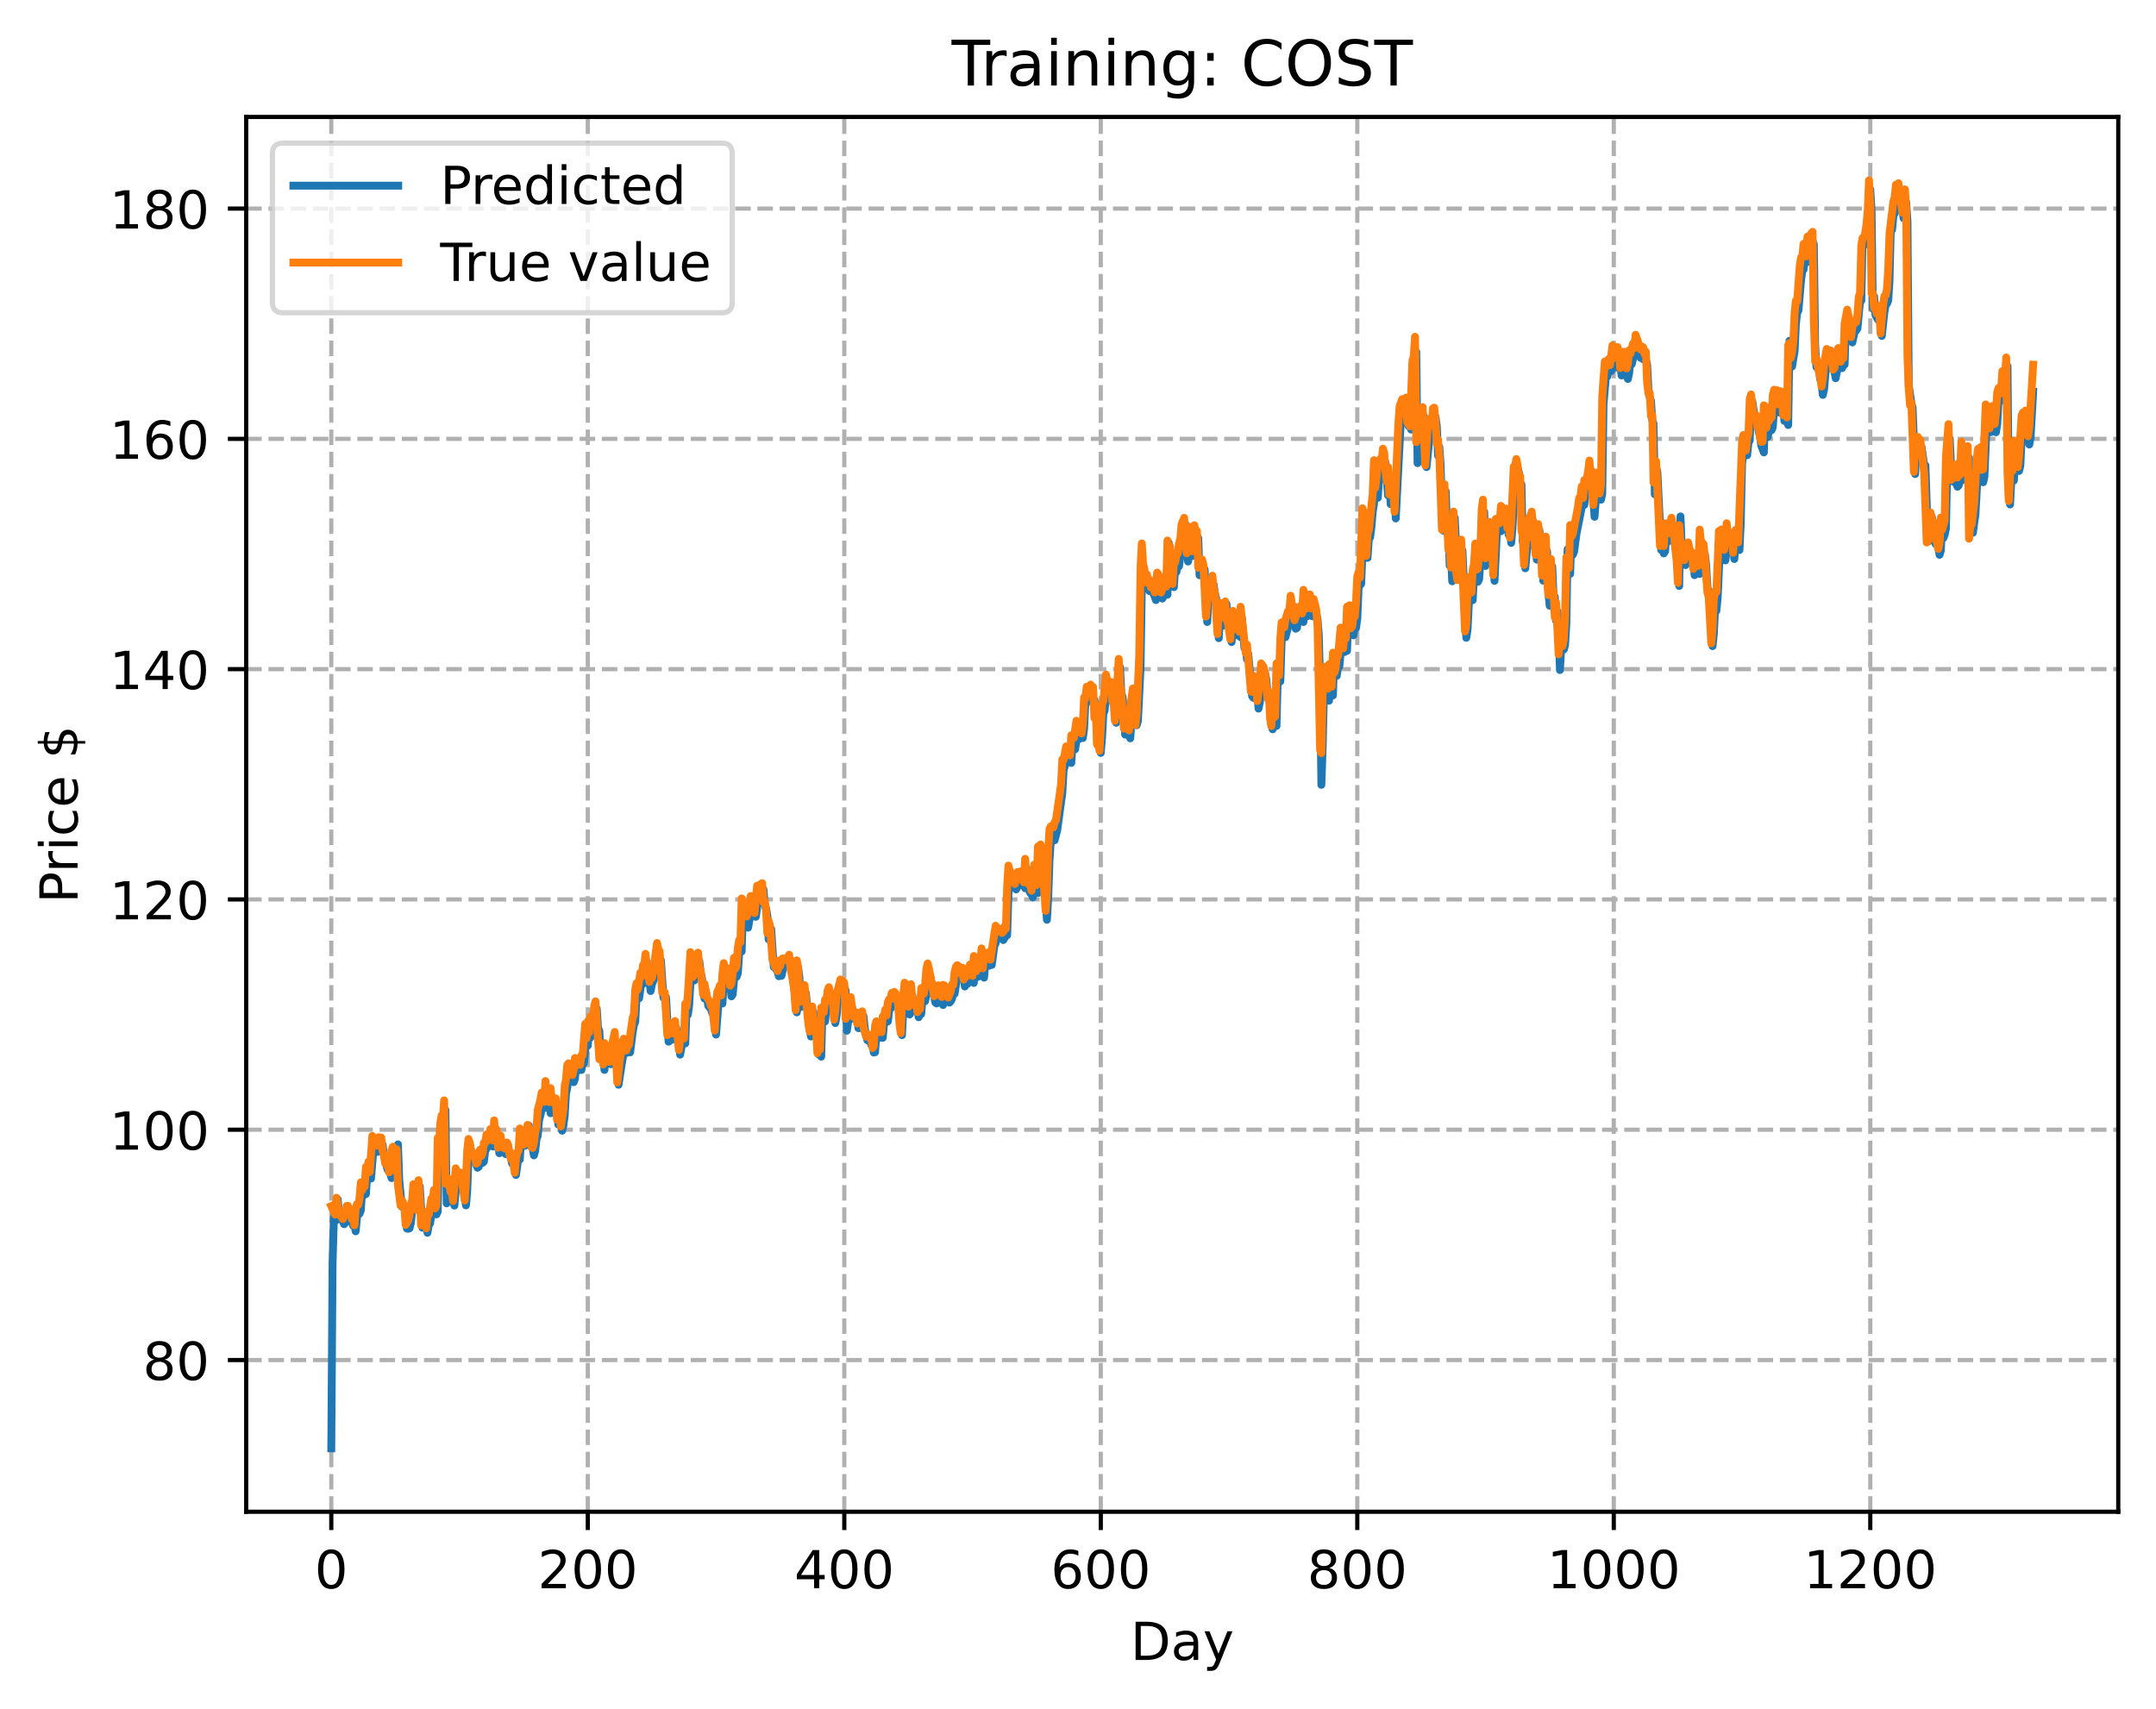 <?xml version="1.0" encoding="utf-8" standalone="no"?>
<!DOCTYPE svg PUBLIC "-//W3C//DTD SVG 1.1//EN"
  "http://www.w3.org/Graphics/SVG/1.1/DTD/svg11.dtd">
<!-- Created with matplotlib (https://matplotlib.org/) -->
<svg height="325.986pt" version="1.1" viewBox="0 0 411.286 325.986" width="411.286pt" xmlns="http://www.w3.org/2000/svg" xmlns:xlink="http://www.w3.org/1999/xlink">
 <defs>
  <style type="text/css">
*{stroke-linecap:butt;stroke-linejoin:round;}
  </style>
 </defs>
 <g id="figure_1">
  <g id="patch_1">
   <path d="M 0 325.986 
L 411.286 325.986 
L 411.286 0 
L 0 0 
z
" style="fill:#ffffff;"/>
  </g>
  <g id="axes_1">
   <g id="patch_2">
    <path d="M 46.966 288.43 
L 404.086 288.43 
L 404.086 22.318 
L 46.966 22.318 
z
" style="fill:#ffffff;"/>
   </g>
   <g id="matplotlib.axis_1">
    <g id="xtick_1">
     <g id="line2d_1">
      <path clip-path="url(#p5bd1086867)" d="M 63.198 288.43 
L 63.198 22.318 
" style="fill:none;stroke:#b0b0b0;stroke-dasharray:2.96,1.28;stroke-dashoffset:0;stroke-width:0.8;"/>
     </g>
     <g id="line2d_2">
      <defs>
       <path d="M 0 0 
L 0 3.5 
" id="m007939c1af" style="stroke:#000000;stroke-width:0.8;"/>
      </defs>
      <g>
       <use style="stroke:#000000;stroke-width:0.8;" x="63.198" xlink:href="#m007939c1af" y="288.43"/>
      </g>
     </g>
     <g id="text_1">
      <!-- 0 -->
      <defs>
       <path d="M 31.781 66.406 
Q 24.172 66.406 20.328 58.906 
Q 16.5 51.422 16.5 36.375 
Q 16.5 21.391 20.328 13.891 
Q 24.172 6.391 31.781 6.391 
Q 39.453 6.391 43.281 13.891 
Q 47.125 21.391 47.125 36.375 
Q 47.125 51.422 43.281 58.906 
Q 39.453 66.406 31.781 66.406 
z
M 31.781 74.219 
Q 44.047 74.219 50.516 64.516 
Q 56.984 54.828 56.984 36.375 
Q 56.984 17.969 50.516 8.266 
Q 44.047 -1.422 31.781 -1.422 
Q 19.531 -1.422 13.062 8.266 
Q 6.594 17.969 6.594 36.375 
Q 6.594 54.828 13.062 64.516 
Q 19.531 74.219 31.781 74.219 
z
" id="DejaVuSans-48"/>
      </defs>
      <g transform="translate(60.017 303.029)scale(0.1 -0.1)">
       <use xlink:href="#DejaVuSans-48"/>
      </g>
     </g>
    </g>
    <g id="xtick_2">
     <g id="line2d_3">
      <path clip-path="url(#p5bd1086867)" d="M 112.129 288.43 
L 112.129 22.318 
" style="fill:none;stroke:#b0b0b0;stroke-dasharray:2.96,1.28;stroke-dashoffset:0;stroke-width:0.8;"/>
     </g>
     <g id="line2d_4">
      <g>
       <use style="stroke:#000000;stroke-width:0.8;" x="112.129" xlink:href="#m007939c1af" y="288.43"/>
      </g>
     </g>
     <g id="text_2">
      <!-- 200 -->
      <defs>
       <path d="M 19.188 8.297 
L 53.609 8.297 
L 53.609 0 
L 7.328 0 
L 7.328 8.297 
Q 12.938 14.109 22.625 23.891 
Q 32.328 33.688 34.812 36.531 
Q 39.547 41.844 41.422 45.531 
Q 43.312 49.219 43.312 52.781 
Q 43.312 58.594 39.234 62.25 
Q 35.156 65.922 28.609 65.922 
Q 23.969 65.922 18.812 64.312 
Q 13.672 62.703 7.812 59.422 
L 7.812 69.391 
Q 13.766 71.781 18.938 73 
Q 24.125 74.219 28.422 74.219 
Q 39.75 74.219 46.484 68.547 
Q 53.219 62.891 53.219 53.422 
Q 53.219 48.922 51.531 44.891 
Q 49.859 40.875 45.406 35.406 
Q 44.188 33.984 37.641 27.219 
Q 31.109 20.453 19.188 8.297 
z
" id="DejaVuSans-50"/>
      </defs>
      <g transform="translate(102.585 303.029)scale(0.1 -0.1)">
       <use xlink:href="#DejaVuSans-50"/>
       <use x="63.623" xlink:href="#DejaVuSans-48"/>
       <use x="127.246" xlink:href="#DejaVuSans-48"/>
      </g>
     </g>
    </g>
    <g id="xtick_3">
     <g id="line2d_5">
      <path clip-path="url(#p5bd1086867)" d="M 161.06 288.43 
L 161.06 22.318 
" style="fill:none;stroke:#b0b0b0;stroke-dasharray:2.96,1.28;stroke-dashoffset:0;stroke-width:0.8;"/>
     </g>
     <g id="line2d_6">
      <g>
       <use style="stroke:#000000;stroke-width:0.8;" x="161.06" xlink:href="#m007939c1af" y="288.43"/>
      </g>
     </g>
     <g id="text_3">
      <!-- 400 -->
      <defs>
       <path d="M 37.797 64.312 
L 12.891 25.391 
L 37.797 25.391 
z
M 35.203 72.906 
L 47.609 72.906 
L 47.609 25.391 
L 58.016 25.391 
L 58.016 17.188 
L 47.609 17.188 
L 47.609 0 
L 37.797 0 
L 37.797 17.188 
L 4.891 17.188 
L 4.891 26.703 
z
" id="DejaVuSans-52"/>
      </defs>
      <g transform="translate(151.516 303.029)scale(0.1 -0.1)">
       <use xlink:href="#DejaVuSans-52"/>
       <use x="63.623" xlink:href="#DejaVuSans-48"/>
       <use x="127.246" xlink:href="#DejaVuSans-48"/>
      </g>
     </g>
    </g>
    <g id="xtick_4">
     <g id="line2d_7">
      <path clip-path="url(#p5bd1086867)" d="M 209.99 288.43 
L 209.99 22.318 
" style="fill:none;stroke:#b0b0b0;stroke-dasharray:2.96,1.28;stroke-dashoffset:0;stroke-width:0.8;"/>
     </g>
     <g id="line2d_8">
      <g>
       <use style="stroke:#000000;stroke-width:0.8;" x="209.99" xlink:href="#m007939c1af" y="288.43"/>
      </g>
     </g>
     <g id="text_4">
      <!-- 600 -->
      <defs>
       <path d="M 33.016 40.375 
Q 26.375 40.375 22.484 35.828 
Q 18.609 31.297 18.609 23.391 
Q 18.609 15.531 22.484 10.953 
Q 26.375 6.391 33.016 6.391 
Q 39.656 6.391 43.531 10.953 
Q 47.406 15.531 47.406 23.391 
Q 47.406 31.297 43.531 35.828 
Q 39.656 40.375 33.016 40.375 
z
M 52.594 71.297 
L 52.594 62.312 
Q 48.875 64.062 45.094 64.984 
Q 41.312 65.922 37.594 65.922 
Q 27.828 65.922 22.672 59.328 
Q 17.531 52.734 16.797 39.406 
Q 19.672 43.656 24.016 45.922 
Q 28.375 48.188 33.594 48.188 
Q 44.578 48.188 50.953 41.516 
Q 57.328 34.859 57.328 23.391 
Q 57.328 12.156 50.688 5.359 
Q 44.047 -1.422 33.016 -1.422 
Q 20.359 -1.422 13.672 8.266 
Q 6.984 17.969 6.984 36.375 
Q 6.984 53.656 15.188 63.938 
Q 23.391 74.219 37.203 74.219 
Q 40.922 74.219 44.703 73.484 
Q 48.484 72.75 52.594 71.297 
z
" id="DejaVuSans-54"/>
      </defs>
      <g transform="translate(200.446 303.029)scale(0.1 -0.1)">
       <use xlink:href="#DejaVuSans-54"/>
       <use x="63.623" xlink:href="#DejaVuSans-48"/>
       <use x="127.246" xlink:href="#DejaVuSans-48"/>
      </g>
     </g>
    </g>
    <g id="xtick_5">
     <g id="line2d_9">
      <path clip-path="url(#p5bd1086867)" d="M 258.921 288.43 
L 258.921 22.318 
" style="fill:none;stroke:#b0b0b0;stroke-dasharray:2.96,1.28;stroke-dashoffset:0;stroke-width:0.8;"/>
     </g>
     <g id="line2d_10">
      <g>
       <use style="stroke:#000000;stroke-width:0.8;" x="258.921" xlink:href="#m007939c1af" y="288.43"/>
      </g>
     </g>
     <g id="text_5">
      <!-- 800 -->
      <defs>
       <path d="M 31.781 34.625 
Q 24.75 34.625 20.719 30.859 
Q 16.703 27.094 16.703 20.516 
Q 16.703 13.922 20.719 10.156 
Q 24.75 6.391 31.781 6.391 
Q 38.812 6.391 42.859 10.172 
Q 46.922 13.969 46.922 20.516 
Q 46.922 27.094 42.891 30.859 
Q 38.875 34.625 31.781 34.625 
z
M 21.922 38.812 
Q 15.578 40.375 12.031 44.719 
Q 8.5 49.078 8.5 55.328 
Q 8.5 64.062 14.719 69.141 
Q 20.953 74.219 31.781 74.219 
Q 42.672 74.219 48.875 69.141 
Q 55.078 64.062 55.078 55.328 
Q 55.078 49.078 51.531 44.719 
Q 48 40.375 41.703 38.812 
Q 48.828 37.156 52.797 32.312 
Q 56.781 27.484 56.781 20.516 
Q 56.781 9.906 50.312 4.234 
Q 43.844 -1.422 31.781 -1.422 
Q 19.734 -1.422 13.25 4.234 
Q 6.781 9.906 6.781 20.516 
Q 6.781 27.484 10.781 32.312 
Q 14.797 37.156 21.922 38.812 
z
M 18.312 54.391 
Q 18.312 48.734 21.844 45.562 
Q 25.391 42.391 31.781 42.391 
Q 38.141 42.391 41.719 45.562 
Q 45.312 48.734 45.312 54.391 
Q 45.312 60.062 41.719 63.234 
Q 38.141 66.406 31.781 66.406 
Q 25.391 66.406 21.844 63.234 
Q 18.312 60.062 18.312 54.391 
z
" id="DejaVuSans-56"/>
      </defs>
      <g transform="translate(249.377 303.029)scale(0.1 -0.1)">
       <use xlink:href="#DejaVuSans-56"/>
       <use x="63.623" xlink:href="#DejaVuSans-48"/>
       <use x="127.246" xlink:href="#DejaVuSans-48"/>
      </g>
     </g>
    </g>
    <g id="xtick_6">
     <g id="line2d_11">
      <path clip-path="url(#p5bd1086867)" d="M 307.851 288.43 
L 307.851 22.318 
" style="fill:none;stroke:#b0b0b0;stroke-dasharray:2.96,1.28;stroke-dashoffset:0;stroke-width:0.8;"/>
     </g>
     <g id="line2d_12">
      <g>
       <use style="stroke:#000000;stroke-width:0.8;" x="307.851" xlink:href="#m007939c1af" y="288.43"/>
      </g>
     </g>
     <g id="text_6">
      <!-- 1000 -->
      <defs>
       <path d="M 12.406 8.297 
L 28.516 8.297 
L 28.516 63.922 
L 10.984 60.406 
L 10.984 69.391 
L 28.422 72.906 
L 38.281 72.906 
L 38.281 8.297 
L 54.391 8.297 
L 54.391 0 
L 12.406 0 
z
" id="DejaVuSans-49"/>
      </defs>
      <g transform="translate(295.126 303.029)scale(0.1 -0.1)">
       <use xlink:href="#DejaVuSans-49"/>
       <use x="63.623" xlink:href="#DejaVuSans-48"/>
       <use x="127.246" xlink:href="#DejaVuSans-48"/>
       <use x="190.869" xlink:href="#DejaVuSans-48"/>
      </g>
     </g>
    </g>
    <g id="xtick_7">
     <g id="line2d_13">
      <path clip-path="url(#p5bd1086867)" d="M 356.782 288.43 
L 356.782 22.318 
" style="fill:none;stroke:#b0b0b0;stroke-dasharray:2.96,1.28;stroke-dashoffset:0;stroke-width:0.8;"/>
     </g>
     <g id="line2d_14">
      <g>
       <use style="stroke:#000000;stroke-width:0.8;" x="356.782" xlink:href="#m007939c1af" y="288.43"/>
      </g>
     </g>
     <g id="text_7">
      <!-- 1200 -->
      <g transform="translate(344.057 303.029)scale(0.1 -0.1)">
       <use xlink:href="#DejaVuSans-49"/>
       <use x="63.623" xlink:href="#DejaVuSans-50"/>
       <use x="127.246" xlink:href="#DejaVuSans-48"/>
       <use x="190.869" xlink:href="#DejaVuSans-48"/>
      </g>
     </g>
    </g>
    <g id="text_8">
     <!-- Day -->
     <defs>
      <path d="M 19.672 64.797 
L 19.672 8.109 
L 31.594 8.109 
Q 46.688 8.109 53.688 14.938 
Q 60.688 21.781 60.688 36.531 
Q 60.688 51.172 53.688 57.984 
Q 46.688 64.797 31.594 64.797 
z
M 9.812 72.906 
L 30.078 72.906 
Q 51.266 72.906 61.172 64.094 
Q 71.094 55.281 71.094 36.531 
Q 71.094 17.672 61.125 8.828 
Q 51.172 0 30.078 0 
L 9.812 0 
z
" id="DejaVuSans-68"/>
      <path d="M 34.281 27.484 
Q 23.391 27.484 19.188 25 
Q 14.984 22.516 14.984 16.5 
Q 14.984 11.719 18.141 8.906 
Q 21.297 6.109 26.703 6.109 
Q 34.188 6.109 38.703 11.406 
Q 43.219 16.703 43.219 25.484 
L 43.219 27.484 
z
M 52.203 31.203 
L 52.203 0 
L 43.219 0 
L 43.219 8.297 
Q 40.141 3.328 35.547 0.953 
Q 30.953 -1.422 24.312 -1.422 
Q 15.922 -1.422 10.953 3.297 
Q 6 8.016 6 15.922 
Q 6 25.141 12.172 29.828 
Q 18.359 34.516 30.609 34.516 
L 43.219 34.516 
L 43.219 35.406 
Q 43.219 41.609 39.141 45 
Q 35.062 48.391 27.688 48.391 
Q 23 48.391 18.547 47.266 
Q 14.109 46.141 10.016 43.891 
L 10.016 52.203 
Q 14.938 54.109 19.578 55.047 
Q 24.219 56 28.609 56 
Q 40.484 56 46.344 49.844 
Q 52.203 43.703 52.203 31.203 
z
" id="DejaVuSans-97"/>
      <path d="M 32.172 -5.078 
Q 28.375 -14.844 24.75 -17.812 
Q 21.141 -20.797 15.094 -20.797 
L 7.906 -20.797 
L 7.906 -13.281 
L 13.188 -13.281 
Q 16.891 -13.281 18.938 -11.516 
Q 21 -9.766 23.484 -3.219 
L 25.094 0.875 
L 2.984 54.688 
L 12.5 54.688 
L 29.594 11.922 
L 46.688 54.688 
L 56.203 54.688 
z
" id="DejaVuSans-121"/>
     </defs>
     <g transform="translate(215.652 316.707)scale(0.1 -0.1)">
      <use xlink:href="#DejaVuSans-68"/>
      <use x="77.002" xlink:href="#DejaVuSans-97"/>
      <use x="138.281" xlink:href="#DejaVuSans-121"/>
     </g>
    </g>
   </g>
   <g id="matplotlib.axis_2">
    <g id="ytick_1">
     <g id="line2d_15">
      <path clip-path="url(#p5bd1086867)" d="M 46.966 259.484 
L 404.086 259.484 
" style="fill:none;stroke:#b0b0b0;stroke-dasharray:2.96,1.28;stroke-dashoffset:0;stroke-width:0.8;"/>
     </g>
     <g id="line2d_16">
      <defs>
       <path d="M 0 0 
L -3.5 0 
" id="m31b4eb9a1d" style="stroke:#000000;stroke-width:0.8;"/>
      </defs>
      <g>
       <use style="stroke:#000000;stroke-width:0.8;" x="46.966" xlink:href="#m31b4eb9a1d" y="259.484"/>
      </g>
     </g>
     <g id="text_9">
      <!-- 80 -->
      <g transform="translate(27.241 263.283)scale(0.1 -0.1)">
       <use xlink:href="#DejaVuSans-56"/>
       <use x="63.623" xlink:href="#DejaVuSans-48"/>
      </g>
     </g>
    </g>
    <g id="ytick_2">
     <g id="line2d_17">
      <path clip-path="url(#p5bd1086867)" d="M 46.966 215.546 
L 404.086 215.546 
" style="fill:none;stroke:#b0b0b0;stroke-dasharray:2.96,1.28;stroke-dashoffset:0;stroke-width:0.8;"/>
     </g>
     <g id="line2d_18">
      <g>
       <use style="stroke:#000000;stroke-width:0.8;" x="46.966" xlink:href="#m31b4eb9a1d" y="215.546"/>
      </g>
     </g>
     <g id="text_10">
      <!-- 100 -->
      <g transform="translate(20.878 219.346)scale(0.1 -0.1)">
       <use xlink:href="#DejaVuSans-49"/>
       <use x="63.623" xlink:href="#DejaVuSans-48"/>
       <use x="127.246" xlink:href="#DejaVuSans-48"/>
      </g>
     </g>
    </g>
    <g id="ytick_3">
     <g id="line2d_19">
      <path clip-path="url(#p5bd1086867)" d="M 46.966 171.609 
L 404.086 171.609 
" style="fill:none;stroke:#b0b0b0;stroke-dasharray:2.96,1.28;stroke-dashoffset:0;stroke-width:0.8;"/>
     </g>
     <g id="line2d_20">
      <g>
       <use style="stroke:#000000;stroke-width:0.8;" x="46.966" xlink:href="#m31b4eb9a1d" y="171.609"/>
      </g>
     </g>
     <g id="text_11">
      <!-- 120 -->
      <g transform="translate(20.878 175.408)scale(0.1 -0.1)">
       <use xlink:href="#DejaVuSans-49"/>
       <use x="63.623" xlink:href="#DejaVuSans-50"/>
       <use x="127.246" xlink:href="#DejaVuSans-48"/>
      </g>
     </g>
    </g>
    <g id="ytick_4">
     <g id="line2d_21">
      <path clip-path="url(#p5bd1086867)" d="M 46.966 127.671 
L 404.086 127.671 
" style="fill:none;stroke:#b0b0b0;stroke-dasharray:2.96,1.28;stroke-dashoffset:0;stroke-width:0.8;"/>
     </g>
     <g id="line2d_22">
      <g>
       <use style="stroke:#000000;stroke-width:0.8;" x="46.966" xlink:href="#m31b4eb9a1d" y="127.671"/>
      </g>
     </g>
     <g id="text_12">
      <!-- 140 -->
      <g transform="translate(20.878 131.471)scale(0.1 -0.1)">
       <use xlink:href="#DejaVuSans-49"/>
       <use x="63.623" xlink:href="#DejaVuSans-52"/>
       <use x="127.246" xlink:href="#DejaVuSans-48"/>
      </g>
     </g>
    </g>
    <g id="ytick_5">
     <g id="line2d_23">
      <path clip-path="url(#p5bd1086867)" d="M 46.966 83.734 
L 404.086 83.734 
" style="fill:none;stroke:#b0b0b0;stroke-dasharray:2.96,1.28;stroke-dashoffset:0;stroke-width:0.8;"/>
     </g>
     <g id="line2d_24">
      <g>
       <use style="stroke:#000000;stroke-width:0.8;" x="46.966" xlink:href="#m31b4eb9a1d" y="83.734"/>
      </g>
     </g>
     <g id="text_13">
      <!-- 160 -->
      <g transform="translate(20.878 87.533)scale(0.1 -0.1)">
       <use xlink:href="#DejaVuSans-49"/>
       <use x="63.623" xlink:href="#DejaVuSans-54"/>
       <use x="127.246" xlink:href="#DejaVuSans-48"/>
      </g>
     </g>
    </g>
    <g id="ytick_6">
     <g id="line2d_25">
      <path clip-path="url(#p5bd1086867)" d="M 46.966 39.796 
L 404.086 39.796 
" style="fill:none;stroke:#b0b0b0;stroke-dasharray:2.96,1.28;stroke-dashoffset:0;stroke-width:0.8;"/>
     </g>
     <g id="line2d_26">
      <g>
       <use style="stroke:#000000;stroke-width:0.8;" x="46.966" xlink:href="#m31b4eb9a1d" y="39.796"/>
      </g>
     </g>
     <g id="text_14">
      <!-- 180 -->
      <g transform="translate(20.878 43.596)scale(0.1 -0.1)">
       <use xlink:href="#DejaVuSans-49"/>
       <use x="63.623" xlink:href="#DejaVuSans-56"/>
       <use x="127.246" xlink:href="#DejaVuSans-48"/>
      </g>
     </g>
    </g>
    <g id="text_15">
     <!-- Price $ -->
     <defs>
      <path d="M 19.672 64.797 
L 19.672 37.406 
L 32.078 37.406 
Q 38.969 37.406 42.719 40.969 
Q 46.484 44.531 46.484 51.125 
Q 46.484 57.672 42.719 61.234 
Q 38.969 64.797 32.078 64.797 
z
M 9.812 72.906 
L 32.078 72.906 
Q 44.344 72.906 50.609 67.359 
Q 56.891 61.812 56.891 51.125 
Q 56.891 40.328 50.609 34.812 
Q 44.344 29.297 32.078 29.297 
L 19.672 29.297 
L 19.672 0 
L 9.812 0 
z
" id="DejaVuSans-80"/>
      <path d="M 41.109 46.297 
Q 39.594 47.172 37.812 47.578 
Q 36.031 48 33.891 48 
Q 26.266 48 22.188 43.047 
Q 18.109 38.094 18.109 28.812 
L 18.109 0 
L 9.078 0 
L 9.078 54.688 
L 18.109 54.688 
L 18.109 46.188 
Q 20.953 51.172 25.484 53.578 
Q 30.031 56 36.531 56 
Q 37.453 56 38.578 55.875 
Q 39.703 55.766 41.062 55.516 
z
" id="DejaVuSans-114"/>
      <path d="M 9.422 54.688 
L 18.406 54.688 
L 18.406 0 
L 9.422 0 
z
M 9.422 75.984 
L 18.406 75.984 
L 18.406 64.594 
L 9.422 64.594 
z
" id="DejaVuSans-105"/>
      <path d="M 48.781 52.594 
L 48.781 44.188 
Q 44.969 46.297 41.141 47.344 
Q 37.312 48.391 33.406 48.391 
Q 24.656 48.391 19.812 42.844 
Q 14.984 37.312 14.984 27.297 
Q 14.984 17.281 19.812 11.734 
Q 24.656 6.203 33.406 6.203 
Q 37.312 6.203 41.141 7.25 
Q 44.969 8.297 48.781 10.406 
L 48.781 2.094 
Q 45.016 0.344 40.984 -0.531 
Q 36.969 -1.422 32.422 -1.422 
Q 20.062 -1.422 12.781 6.344 
Q 5.516 14.109 5.516 27.297 
Q 5.516 40.672 12.859 48.328 
Q 20.219 56 33.016 56 
Q 37.156 56 41.109 55.141 
Q 45.062 54.297 48.781 52.594 
z
" id="DejaVuSans-99"/>
      <path d="M 56.203 29.594 
L 56.203 25.203 
L 14.891 25.203 
Q 15.484 15.922 20.484 11.062 
Q 25.484 6.203 34.422 6.203 
Q 39.594 6.203 44.453 7.469 
Q 49.312 8.734 54.109 11.281 
L 54.109 2.781 
Q 49.266 0.734 44.188 -0.344 
Q 39.109 -1.422 33.891 -1.422 
Q 20.797 -1.422 13.156 6.188 
Q 5.516 13.812 5.516 26.812 
Q 5.516 40.234 12.766 48.109 
Q 20.016 56 32.328 56 
Q 43.359 56 49.781 48.891 
Q 56.203 41.797 56.203 29.594 
z
M 47.219 32.234 
Q 47.125 39.594 43.094 43.984 
Q 39.062 48.391 32.422 48.391 
Q 24.906 48.391 20.391 44.141 
Q 15.875 39.891 15.188 32.172 
z
" id="DejaVuSans-101"/>
      <path id="DejaVuSans-32"/>
      <path d="M 33.797 -14.703 
L 28.906 -14.703 
L 28.859 0 
Q 23.734 0.094 18.609 1.188 
Q 13.484 2.297 8.297 4.5 
L 8.297 13.281 
Q 13.281 10.156 18.375 8.562 
Q 23.484 6.984 28.906 6.938 
L 28.906 29.203 
Q 18.109 30.953 13.203 35.156 
Q 8.297 39.359 8.297 46.688 
Q 8.297 54.641 13.625 59.219 
Q 18.953 63.812 28.906 64.5 
L 28.906 75.984 
L 33.797 75.984 
L 33.797 64.656 
Q 38.328 64.453 42.578 63.688 
Q 46.828 62.938 50.875 61.625 
L 50.875 53.078 
Q 46.828 55.125 42.547 56.25 
Q 38.281 57.375 33.797 57.562 
L 33.797 36.719 
Q 44.875 35.016 50.094 30.609 
Q 55.328 26.219 55.328 18.609 
Q 55.328 10.359 49.781 5.594 
Q 44.234 0.828 33.797 0.094 
z
M 28.906 37.594 
L 28.906 57.625 
Q 23.25 56.984 20.266 54.391 
Q 17.281 51.812 17.281 47.516 
Q 17.281 43.312 20.031 40.969 
Q 22.797 38.625 28.906 37.594 
z
M 33.797 28.219 
L 33.797 7.078 
Q 39.984 7.906 43.141 10.594 
Q 46.297 13.281 46.297 17.672 
Q 46.297 21.969 43.281 24.5 
Q 40.281 27.047 33.797 28.219 
z
" id="DejaVuSans-36"/>
     </defs>
     <g transform="translate(14.798 172.342)rotate(-90)scale(0.1 -0.1)">
      <use xlink:href="#DejaVuSans-80"/>
      <use x="58.553" xlink:href="#DejaVuSans-114"/>
      <use x="99.666" xlink:href="#DejaVuSans-105"/>
      <use x="127.449" xlink:href="#DejaVuSans-99"/>
      <use x="182.43" xlink:href="#DejaVuSans-101"/>
      <use x="243.953" xlink:href="#DejaVuSans-32"/>
      <use x="275.74" xlink:href="#DejaVuSans-36"/>
     </g>
    </g>
   </g>
   <g id="line2d_27">
    <path clip-path="url(#p5bd1086867)" d="M 63.198 276.334 
L 63.443 240.999 
L 63.688 232.452 
L 63.932 231.427 
L 64.177 232.791 
L 64.422 228.825 
L 64.666 231.499 
L 64.911 232.313 
L 65.156 232.458 
L 65.645 233.572 
L 65.89 233.308 
L 66.134 232.822 
L 66.379 231.355 
L 66.623 231.86 
L 66.868 231.995 
L 67.113 232.45 
L 67.357 233.849 
L 67.602 233.412 
L 67.847 234.931 
L 68.091 232.342 
L 68.336 231.491 
L 68.581 231.574 
L 68.825 230.954 
L 69.07 227.438 
L 69.315 228.054 
L 69.804 227.809 
L 70.049 224.188 
L 70.293 224.78 
L 70.538 223.551 
L 70.783 224.856 
L 71.272 218.795 
L 71.517 219.614 
L 71.761 219.248 
L 72.006 219.773 
L 72.251 219.694 
L 72.495 218.815 
L 72.984 218.356 
L 73.229 220.2 
L 73.474 220.716 
L 73.718 222.352 
L 73.963 223.213 
L 74.208 222.421 
L 74.452 223.954 
L 74.697 224.775 
L 74.942 220.901 
L 75.186 220.081 
L 75.431 221.045 
L 75.676 223.892 
L 75.92 218.339 
L 76.165 225.214 
L 76.654 230.237 
L 76.899 229.839 
L 77.388 231.257 
L 77.633 234.413 
L 77.878 234.441 
L 78.122 234.355 
L 78.367 233.361 
L 78.611 231.262 
L 78.856 230.571 
L 79.101 226.991 
L 79.59 230.724 
L 79.835 229.091 
L 80.079 226.362 
L 80.569 234.235 
L 81.058 232.555 
L 81.303 233.101 
L 81.547 235.209 
L 81.792 233.718 
L 82.037 233.439 
L 82.526 230.206 
L 82.771 230.778 
L 83.015 228.606 
L 83.26 231.691 
L 83.505 231.175 
L 83.749 217.373 
L 83.994 219.495 
L 84.239 215.771 
L 84.483 214.219 
L 84.728 214.624 
L 84.972 211.787 
L 85.217 229.593 
L 85.462 227.15 
L 85.706 225.955 
L 86.196 227.839 
L 86.44 227.948 
L 86.685 230.025 
L 87.174 224.516 
L 87.419 226.383 
L 87.664 225.554 
L 87.908 225.702 
L 88.153 225.271 
L 88.642 228.107 
L 88.887 229.978 
L 89.132 227.213 
L 89.376 220.751 
L 89.621 218.688 
L 89.866 219.46 
L 90.11 221.416 
L 90.599 221.563 
L 91.089 222.795 
L 91.333 222.615 
L 91.578 221.619 
L 91.823 221.264 
L 92.067 221.862 
L 92.312 221.633 
L 92.557 219.498 
L 92.801 219.216 
L 93.046 217.618 
L 93.291 218.613 
L 93.535 218.546 
L 93.78 217.069 
L 94.025 218.744 
L 94.269 218.744 
L 94.514 215.263 
L 94.759 218.153 
L 95.003 216.641 
L 95.248 220.02 
L 95.493 219.91 
L 95.737 217.854 
L 95.982 219.345 
L 96.471 220.2 
L 96.716 220.084 
L 96.96 219.399 
L 97.205 219.826 
L 97.694 222.017 
L 97.939 221.455 
L 98.428 224.183 
L 98.918 220.644 
L 99.162 221.211 
L 99.407 217.382 
L 99.652 217.343 
L 99.896 218.26 
L 100.141 218.614 
L 100.386 217.205 
L 100.63 218.198 
L 100.875 214.746 
L 101.854 220.438 
L 102.098 219.545 
L 102.343 217.315 
L 102.587 216.723 
L 102.832 213.7 
L 103.077 212.857 
L 103.566 210.569 
L 103.811 210.807 
L 104.055 211.354 
L 104.3 208.071 
L 104.545 210.366 
L 104.789 210.529 
L 105.034 212.399 
L 105.279 209.345 
L 105.523 211.382 
L 105.768 211.394 
L 106.013 211.2 
L 106.257 210.681 
L 106.502 214.554 
L 106.747 211.855 
L 107.236 215.735 
L 107.481 214.708 
L 107.725 212.866 
L 107.97 208.706 
L 108.215 207.523 
L 108.459 204.834 
L 108.704 204.688 
L 108.948 205.266 
L 109.193 206.156 
L 109.438 206.475 
L 109.682 205.809 
L 109.927 202.834 
L 110.172 204.298 
L 110.416 203.66 
L 110.661 203.451 
L 110.906 204.152 
L 111.15 202.859 
L 111.395 202.855 
L 111.884 197.735 
L 112.129 199.507 
L 112.374 196.363 
L 112.618 197.984 
L 112.863 195.239 
L 113.108 195.213 
L 113.352 196.026 
L 113.842 192.475 
L 114.086 196.151 
L 114.331 196.713 
L 114.575 201.405 
L 114.82 200.735 
L 115.065 200.971 
L 115.309 204.136 
L 115.554 200.606 
L 116.043 201.739 
L 116.533 203.046 
L 116.777 201.172 
L 117.022 200.81 
L 117.267 198.961 
L 117.511 198.752 
L 117.756 201.604 
L 118.001 206.965 
L 118.49 203.752 
L 119.224 199.299 
L 119.469 200.923 
L 119.713 200.673 
L 119.958 200.221 
L 120.203 200.783 
L 120.692 196.93 
L 120.936 195.552 
L 121.181 194.962 
L 121.426 190.122 
L 121.67 189.524 
L 121.915 190.473 
L 122.404 187.103 
L 122.649 187.702 
L 122.894 185.852 
L 123.138 185.271 
L 123.383 183.427 
L 124.117 189.082 
L 124.362 187.795 
L 124.851 186.528 
L 125.585 181.918 
L 125.83 182.904 
L 126.074 183.204 
L 126.563 190.341 
L 126.808 190.574 
L 127.053 190.285 
L 127.542 198.747 
L 127.787 198.569 
L 128.031 197.865 
L 128.276 196.573 
L 128.521 198.314 
L 128.765 197.934 
L 129.01 196.166 
L 129.255 198.157 
L 129.499 199.122 
L 129.744 201.222 
L 130.233 198.529 
L 130.478 197.849 
L 130.723 199.082 
L 130.967 192.387 
L 131.212 193.617 
L 131.457 191.934 
L 131.946 183.588 
L 132.435 187.08 
L 133.414 183.408 
L 133.658 185.502 
L 133.903 186.583 
L 134.392 190.516 
L 134.637 189.083 
L 135.126 191.926 
L 135.616 192.498 
L 135.86 193.29 
L 136.105 193.538 
L 136.594 197.39 
L 137.084 191.174 
L 137.328 190.923 
L 137.573 190.34 
L 137.818 191.467 
L 138.062 187.182 
L 138.307 185.424 
L 138.796 187.356 
L 139.041 186.254 
L 139.285 187.466 
L 139.53 190.101 
L 139.775 189.723 
L 140.264 184.449 
L 140.509 186.386 
L 140.753 185.707 
L 140.998 182.109 
L 141.243 180.983 
L 141.487 181.523 
L 141.732 173.52 
L 142.221 176.126 
L 142.466 175.274 
L 142.711 176.996 
L 143.445 172.758 
L 143.689 174.159 
L 143.934 173.574 
L 144.178 174.922 
L 144.423 173.237 
L 144.668 170.643 
L 144.912 170.1 
L 145.157 170.127 
L 145.402 169.661 
L 145.646 169.702 
L 145.891 172.685 
L 146.136 173.28 
L 146.38 174.704 
L 146.625 179.225 
L 146.87 176.949 
L 147.114 177.255 
L 147.604 184.504 
L 147.848 184.606 
L 148.338 185.397 
L 148.582 186.26 
L 148.827 185.522 
L 149.072 186.185 
L 149.561 184.065 
L 149.806 184.292 
L 150.05 183.993 
L 150.295 184.19 
L 150.539 184.003 
L 150.784 183.114 
L 151.029 185.534 
L 151.273 186.523 
L 152.007 193.156 
L 152.252 184.606 
L 152.497 186.444 
L 152.741 192.147 
L 152.986 189.079 
L 153.231 189.516 
L 153.475 190.672 
L 153.72 189.425 
L 154.454 196.345 
L 154.699 197.757 
L 154.943 195.95 
L 155.188 193.097 
L 155.433 197.566 
L 155.677 196.528 
L 155.922 197.918 
L 156.166 201.176 
L 156.411 200.444 
L 156.656 201.603 
L 156.9 192.844 
L 157.39 194.886 
L 157.634 192.627 
L 157.879 192.62 
L 158.124 191.111 
L 158.368 190.434 
L 158.858 192.403 
L 159.102 192.44 
L 159.347 195.191 
L 159.592 193.829 
L 159.836 190.978 
L 160.081 190.058 
L 160.326 189.7 
L 160.57 188.279 
L 160.815 190.38 
L 161.06 188.294 
L 161.304 188.952 
L 161.549 196.659 
L 162.038 193.356 
L 162.283 193.236 
L 162.527 192.14 
L 162.772 193.058 
L 163.017 194.46 
L 163.261 194.509 
L 163.506 194.033 
L 163.751 196.162 
L 163.995 196.158 
L 164.24 193.922 
L 164.485 195.204 
L 164.729 193.894 
L 164.974 196.266 
L 165.463 198.476 
L 165.708 198.598 
L 165.953 198.074 
L 166.197 199.334 
L 166.442 198.988 
L 166.687 200.819 
L 166.931 200.762 
L 167.176 197.42 
L 167.421 196.683 
L 167.665 197.202 
L 167.91 197.996 
L 168.154 197.007 
L 168.399 198.013 
L 168.644 195.163 
L 168.888 195.174 
L 169.133 194.107 
L 169.378 194.874 
L 169.622 192.818 
L 169.867 192.294 
L 170.112 192.215 
L 170.356 190.612 
L 170.601 190.989 
L 171.09 191.088 
L 171.335 191.214 
L 171.58 192.803 
L 172.069 197.505 
L 172.314 192.474 
L 172.558 191.626 
L 172.803 189.176 
L 173.048 189.546 
L 173.537 193.556 
L 174.026 189.809 
L 174.271 191.953 
L 174.515 192.961 
L 174.76 192.836 
L 175.005 192.185 
L 175.249 194.085 
L 175.494 193.597 
L 175.739 193.467 
L 175.983 190.294 
L 176.228 190.785 
L 176.473 191.023 
L 176.717 189.847 
L 176.962 186.347 
L 177.207 185.656 
L 177.451 186.182 
L 178.43 191.271 
L 178.675 191.457 
L 178.919 191.122 
L 179.164 189.815 
L 179.409 189.675 
L 179.898 191.754 
L 180.142 189.587 
L 180.387 189.656 
L 180.632 190.623 
L 181.121 191.294 
L 181.366 191.029 
L 181.61 190.544 
L 181.855 189.465 
L 182.1 189.606 
L 182.589 186.435 
L 182.834 185.915 
L 183.078 185.919 
L 183.323 186.722 
L 183.568 185.982 
L 183.812 185.715 
L 184.057 188.221 
L 184.302 186.395 
L 184.546 187.733 
L 184.791 186.665 
L 185.036 186.652 
L 185.28 185.667 
L 185.77 187.539 
L 186.014 183.073 
L 186.503 186.399 
L 186.748 185.844 
L 186.993 185.662 
L 187.237 186.119 
L 187.482 182.977 
L 187.727 186.532 
L 187.971 183.529 
L 188.216 183.266 
L 188.461 183.643 
L 188.705 184.263 
L 188.95 183.554 
L 189.195 184.104 
L 189.684 180.467 
L 189.929 180.011 
L 190.173 178.482 
L 190.418 178.509 
L 190.663 178.301 
L 190.907 178.783 
L 191.152 178.68 
L 191.397 179.358 
L 191.641 178.963 
L 191.886 178.281 
L 192.13 178.447 
L 192.375 170.516 
L 192.62 167.509 
L 192.864 167.645 
L 193.109 168.604 
L 193.354 168.569 
L 193.598 168.697 
L 193.843 169.694 
L 194.088 169.108 
L 194.332 167.897 
L 194.577 168.917 
L 195.066 167.275 
L 195.311 168.805 
L 195.556 169.478 
L 195.8 165.639 
L 196.045 169.038 
L 196.534 170.405 
L 196.779 170.54 
L 197.024 171.216 
L 197.268 169.286 
L 197.513 166.343 
L 197.758 167.868 
L 198.002 170.382 
L 198.247 162.227 
L 198.491 162.84 
L 198.736 161.676 
L 198.981 165.765 
L 199.225 167.252 
L 199.715 175.485 
L 199.959 171.361 
L 200.204 164.21 
L 200.449 160.492 
L 200.693 159.221 
L 200.938 158.678 
L 201.183 160.32 
L 201.672 158.441 
L 202.651 151.312 
L 202.895 146.938 
L 203.14 146.095 
L 203.385 144.839 
L 203.629 144.176 
L 203.874 144.478 
L 204.363 145.563 
L 204.608 141.895 
L 204.852 142.253 
L 205.097 142.962 
L 205.586 139.539 
L 205.831 141.034 
L 206.076 139.151 
L 206.32 139.646 
L 206.565 140.811 
L 206.81 139.032 
L 207.054 133.886 
L 207.299 133.94 
L 207.544 132.7 
L 207.788 133.282 
L 208.033 132.775 
L 208.278 132.687 
L 208.522 134.194 
L 208.767 133.519 
L 209.012 136.11 
L 209.256 134.531 
L 209.501 142.341 
L 209.746 141.978 
L 209.99 143.652 
L 210.235 140.7 
L 210.479 136.155 
L 210.724 135.591 
L 211.213 129.834 
L 211.947 131.704 
L 212.192 132.012 
L 212.437 134.394 
L 212.681 134.719 
L 212.926 137.903 
L 213.171 134.939 
L 213.66 127.302 
L 213.905 132.127 
L 214.149 132.999 
L 214.394 135.474 
L 214.639 140.154 
L 214.883 140.189 
L 215.373 139.814 
L 215.617 140.872 
L 215.862 137.123 
L 216.351 133.493 
L 216.596 136.674 
L 216.84 138.364 
L 217.085 137.543 
L 217.574 127.3 
L 217.819 112.054 
L 218.064 107.796 
L 218.308 110.607 
L 218.553 109.881 
L 218.798 112.176 
L 219.042 110.996 
L 219.287 112.779 
L 219.532 111.986 
L 219.776 112.986 
L 220.021 113.15 
L 220.51 114.492 
L 221.244 110.56 
L 221.734 114.202 
L 221.978 113.797 
L 222.223 111.512 
L 222.467 112.949 
L 222.712 113.461 
L 222.957 103.591 
L 223.201 109.139 
L 223.446 106.284 
L 223.691 111.147 
L 223.935 112.024 
L 224.18 108.331 
L 224.425 109.12 
L 224.669 107.246 
L 224.914 108.052 
L 225.159 106.087 
L 225.403 105.042 
L 225.648 101.516 
L 226.137 99.998 
L 226.627 107.138 
L 226.871 106.182 
L 227.116 102.061 
L 227.605 106.052 
L 227.85 103.606 
L 228.094 102.384 
L 228.339 103.223 
L 228.584 102.656 
L 228.828 109.755 
L 229.073 107.676 
L 229.318 108.775 
L 229.562 108.451 
L 229.807 108.632 
L 230.296 118.673 
L 230.541 114.005 
L 230.786 112.265 
L 231.03 113.441 
L 231.275 113.41 
L 231.52 111.54 
L 231.764 113.313 
L 232.009 114.247 
L 232.498 121.764 
L 232.743 117.284 
L 232.988 116.883 
L 233.232 119.399 
L 233.477 118.443 
L 233.722 118.67 
L 233.966 115.212 
L 234.211 118.694 
L 234.455 119.651 
L 234.945 122.505 
L 235.189 118.783 
L 235.434 118.733 
L 235.679 119.062 
L 235.923 121.201 
L 236.413 120.762 
L 236.657 121.561 
L 236.902 117.864 
L 237.391 123.632 
L 237.636 123.675 
L 237.881 125.794 
L 238.125 124.792 
L 238.859 132.818 
L 239.104 133.145 
L 239.349 130.451 
L 239.593 130.314 
L 239.838 131.965 
L 240.082 135.199 
L 240.327 134.034 
L 240.572 131.666 
L 240.816 128.053 
L 241.061 128.344 
L 241.306 128.404 
L 241.55 129.51 
L 241.795 132.254 
L 242.04 133.555 
L 242.284 132.705 
L 242.529 138.228 
L 242.774 139.146 
L 243.018 136.504 
L 243.263 136.719 
L 243.508 138.518 
L 243.752 129.003 
L 243.997 130.147 
L 244.242 130 
L 244.486 122.395 
L 244.731 119.392 
L 245.22 121.556 
L 245.709 119.68 
L 245.954 118.868 
L 246.199 118.755 
L 246.443 115.672 
L 246.933 117.912 
L 247.177 119.954 
L 247.422 119.786 
L 247.667 117.197 
L 247.911 118.055 
L 248.401 117.155 
L 248.645 118.676 
L 248.89 114.172 
L 249.135 114.778 
L 249.379 117.586 
L 249.624 115.187 
L 249.869 116.516 
L 250.113 116.509 
L 250.358 117.588 
L 250.603 116.327 
L 250.847 116.843 
L 251.092 117.006 
L 251.337 118.185 
L 251.581 121.144 
L 251.826 130.33 
L 252.07 149.745 
L 252.315 142.607 
L 252.56 132.108 
L 252.804 128.492 
L 253.049 130.156 
L 253.294 130.237 
L 253.538 133.691 
L 253.783 128.193 
L 254.028 127.516 
L 254.272 132.696 
L 254.517 125.757 
L 254.762 128.683 
L 255.006 128.953 
L 255.251 127.282 
L 255.496 127.172 
L 255.985 122.097 
L 256.23 121.353 
L 256.474 124.412 
L 256.719 121.73 
L 256.964 124.188 
L 257.208 117.825 
L 257.453 119.418 
L 257.697 116.587 
L 257.942 120.626 
L 258.187 121.22 
L 258.431 119.587 
L 258.676 119.811 
L 258.921 118.117 
L 259.165 112.339 
L 259.41 111.427 
L 259.655 111.423 
L 260.144 100.153 
L 260.389 99.799 
L 260.633 101.757 
L 260.878 106.434 
L 261.123 102.823 
L 261.367 102.525 
L 261.612 100.642 
L 261.857 97.756 
L 262.101 96.198 
L 262.346 90.115 
L 262.591 94.08 
L 262.835 94.983 
L 263.08 91.274 
L 263.325 91.575 
L 264.058 87.4 
L 264.303 88.405 
L 264.792 94.526 
L 265.037 91.468 
L 265.282 96.193 
L 265.526 93.903 
L 265.771 93.423 
L 266.016 93.992 
L 266.26 98.914 
L 267.239 80.032 
L 267.484 78.34 
L 267.728 77.857 
L 267.973 80.552 
L 268.218 80.588 
L 268.462 77.524 
L 268.707 81.301 
L 268.952 81.243 
L 269.196 81.958 
L 269.685 70.341 
L 269.93 70.702 
L 270.175 67.154 
L 270.419 88.363 
L 270.664 80.426 
L 270.909 85.446 
L 271.153 81.954 
L 271.398 81.389 
L 271.643 79.41 
L 271.887 83.023 
L 272.132 89.123 
L 272.866 81.803 
L 273.111 81.836 
L 273.355 82.765 
L 273.6 79.649 
L 273.845 79.517 
L 274.089 81.272 
L 274.334 86.953 
L 274.579 85.278 
L 274.823 88.797 
L 275.068 97.401 
L 275.313 101.239 
L 275.557 96.326 
L 275.802 93.759 
L 276.046 101.707 
L 276.291 99.851 
L 276.536 107.913 
L 276.78 105.736 
L 277.025 110.907 
L 277.27 106.702 
L 277.514 98.784 
L 278.004 108.666 
L 278.248 110.518 
L 278.738 105.638 
L 278.982 105.02 
L 279.227 110.477 
L 279.472 113.029 
L 279.716 121.689 
L 279.961 120.105 
L 280.206 115.066 
L 280.695 110.619 
L 280.94 114.505 
L 281.184 109.638 
L 281.429 108.624 
L 281.673 104.754 
L 281.918 111.008 
L 282.163 110.531 
L 282.407 107.12 
L 282.652 106.4 
L 282.897 99.493 
L 283.141 97.678 
L 283.386 107.977 
L 283.631 107.328 
L 283.875 106.079 
L 284.12 105.54 
L 284.365 101.261 
L 284.609 106.567 
L 284.854 105.878 
L 285.099 110.823 
L 285.588 100.783 
L 285.833 101.076 
L 286.077 100.88 
L 286.322 101.365 
L 286.567 99.046 
L 286.811 98.638 
L 287.056 98.564 
L 287.301 99.327 
L 287.545 99.02 
L 287.79 102.021 
L 288.034 100.103 
L 288.279 103.583 
L 288.524 100.809 
L 289.013 90.842 
L 289.502 89.227 
L 289.747 90.171 
L 289.992 93.443 
L 290.236 92.413 
L 290.481 103.367 
L 290.726 102.977 
L 290.97 108.423 
L 291.46 103.036 
L 291.704 104.146 
L 291.949 100.074 
L 292.194 100.366 
L 292.438 99.418 
L 292.683 100.956 
L 293.172 106.771 
L 293.661 101.163 
L 293.906 103.677 
L 294.151 103.202 
L 294.395 110.793 
L 294.64 105.128 
L 294.885 104.686 
L 295.129 105.227 
L 295.374 113.165 
L 295.619 115.574 
L 295.863 110.696 
L 296.108 108.074 
L 296.353 113.693 
L 296.597 113.888 
L 296.842 118.433 
L 297.087 116.622 
L 297.331 120.449 
L 297.576 127.839 
L 297.821 123.608 
L 298.065 123.082 
L 298.31 123.931 
L 298.555 123.131 
L 298.799 119.148 
L 299.044 104.789 
L 299.289 108.301 
L 299.533 109.486 
L 299.778 101.486 
L 300.022 105.857 
L 300.267 105.303 
L 300.756 101.734 
L 301.98 95.549 
L 302.224 96.336 
L 302.469 93.948 
L 302.714 94.06 
L 302.958 92.014 
L 303.203 91.09 
L 303.448 89.676 
L 303.692 91.488 
L 304.182 98.604 
L 304.671 92.035 
L 304.916 92.319 
L 305.405 95.34 
L 305.649 94.278 
L 305.894 77.136 
L 306.383 71.444 
L 306.628 71.829 
L 306.873 70.493 
L 307.117 69.914 
L 307.362 70.808 
L 307.851 67.863 
L 308.096 68.052 
L 308.341 70.109 
L 308.585 69.124 
L 308.83 68.616 
L 309.075 68.911 
L 309.319 71.633 
L 309.564 71.565 
L 309.809 69.498 
L 310.053 69.127 
L 310.298 71.671 
L 310.543 72.308 
L 310.787 71.161 
L 311.032 68.599 
L 311.277 69.493 
L 311.521 68.442 
L 312.01 67.46 
L 312.255 66.238 
L 312.5 66.055 
L 312.989 68.28 
L 313.234 67.923 
L 313.478 68.559 
L 313.723 67.711 
L 314.212 69.581 
L 314.457 74.259 
L 314.702 75.768 
L 314.946 76.495 
L 315.191 80.161 
L 315.436 80.841 
L 315.68 94.328 
L 315.925 89.093 
L 316.17 90.093 
L 316.904 104.941 
L 317.148 103.604 
L 317.393 105.585 
L 317.637 105.19 
L 317.882 101.871 
L 318.127 102.762 
L 318.371 103.218 
L 318.861 101.432 
L 319.105 100.017 
L 319.35 101.296 
L 319.595 104.335 
L 319.839 105.56 
L 320.084 107.85 
L 320.329 111.798 
L 320.573 98.524 
L 320.818 104.368 
L 321.307 106.785 
L 321.552 107.815 
L 321.797 107.468 
L 322.286 105.765 
L 322.775 106.711 
L 323.02 106.881 
L 323.265 109.738 
L 323.509 108.914 
L 323.754 107.11 
L 323.998 106.709 
L 324.243 109.502 
L 324.488 103.271 
L 324.732 106.269 
L 324.977 105.664 
L 325.222 105.712 
L 325.466 107.782 
L 325.711 111.906 
L 326.2 114.762 
L 326.445 118.223 
L 326.69 123.275 
L 326.934 121.068 
L 327.179 115.969 
L 327.424 116.542 
L 327.668 114.061 
L 328.158 103.126 
L 328.402 105.144 
L 328.647 102.196 
L 328.892 105.489 
L 329.136 106.922 
L 329.381 105.083 
L 329.625 101.518 
L 329.87 103.687 
L 330.115 102.583 
L 330.359 104.271 
L 330.604 103.89 
L 330.849 106.656 
L 331.093 103.142 
L 331.338 102.586 
L 331.827 104.946 
L 332.072 99.708 
L 332.317 88.569 
L 332.561 86.4 
L 332.806 85.626 
L 333.051 85.405 
L 333.295 86.857 
L 333.54 84.491 
L 333.785 84.063 
L 334.029 77.008 
L 334.274 76.577 
L 334.763 79.734 
L 335.008 80.807 
L 335.252 80.304 
L 335.497 82.326 
L 335.742 83.328 
L 335.986 85.023 
L 336.476 86.319 
L 336.72 79.031 
L 336.965 80.094 
L 337.21 83.389 
L 337.454 82.215 
L 337.944 82.085 
L 338.188 81.497 
L 338.433 77.678 
L 338.678 77.055 
L 338.922 77.382 
L 339.167 76.057 
L 339.412 78.701 
L 339.901 75.989 
L 340.146 76.465 
L 340.39 80.318 
L 340.88 77.659 
L 341.124 81.089 
L 341.369 65.012 
L 341.858 69.92 
L 342.347 66.991 
L 342.592 61.788 
L 342.837 59.63 
L 343.081 59.233 
L 343.571 53.511 
L 343.815 51.657 
L 344.06 51.424 
L 344.305 48.475 
L 344.794 50.001 
L 345.039 47.554 
L 345.283 47.654 
L 345.528 48.409 
L 345.773 46.035 
L 346.017 46.581 
L 346.262 65.773 
L 346.507 70.031 
L 346.751 68.977 
L 347.24 72.418 
L 347.485 73.154 
L 347.73 75.348 
L 347.974 74.281 
L 348.219 71.339 
L 348.464 70.028 
L 348.708 67.95 
L 349.198 69.403 
L 349.442 68.029 
L 350.176 72.164 
L 350.666 69.663 
L 350.91 68.618 
L 351.155 68.812 
L 351.4 70.242 
L 351.644 69.713 
L 351.889 69.549 
L 352.134 61.23 
L 352.378 61.992 
L 352.623 61.253 
L 352.868 62.608 
L 353.112 62.577 
L 353.357 65.337 
L 353.846 63.101 
L 354.091 63.059 
L 354.335 62.678 
L 354.825 57.514 
L 355.069 57.366 
L 355.314 45.709 
L 355.559 46.635 
L 355.803 46.673 
L 356.293 44.117 
L 356.537 41.688 
L 356.782 36.157 
L 357.027 40.316 
L 357.271 58.867 
L 357.516 56.566 
L 357.761 60.068 
L 358.25 61.007 
L 358.495 60.509 
L 358.739 60.668 
L 358.984 64.099 
L 359.473 59.573 
L 359.718 58.159 
L 359.962 57.93 
L 360.207 57.314 
L 360.452 53.444 
L 360.696 43.384 
L 360.941 43.84 
L 361.186 41.194 
L 361.675 40.186 
L 361.92 37.753 
L 362.164 38.24 
L 362.409 37.195 
L 363.143 41.664 
L 363.388 40.837 
L 363.632 38.607 
L 363.877 42.335 
L 364.122 73.576 
L 364.611 76.796 
L 364.856 77.809 
L 365.345 90.44 
L 365.589 84.342 
L 365.834 85.901 
L 366.079 84.864 
L 366.323 87.757 
L 366.568 85.268 
L 367.057 88.733 
L 367.302 88.796 
L 367.791 103.253 
L 368.036 103.224 
L 368.281 102.206 
L 368.525 98.618 
L 368.77 100.164 
L 369.015 100.872 
L 369.259 103.816 
L 369.504 103.981 
L 369.749 104.42 
L 369.993 105.855 
L 370.238 105.065 
L 370.483 100.05 
L 370.727 102.662 
L 370.972 102.027 
L 371.216 100.818 
L 371.461 89.338 
L 371.95 83.735 
L 372.195 89.094 
L 372.44 91.818 
L 372.684 91.896 
L 372.929 89.57 
L 373.174 92.27 
L 373.418 92.869 
L 373.663 92.605 
L 373.908 89.819 
L 374.152 91.749 
L 374.397 86.129 
L 374.886 91.365 
L 375.131 91.184 
L 375.376 87.985 
L 375.62 87.349 
L 375.865 101.671 
L 376.11 100.681 
L 376.354 101.657 
L 376.844 98.159 
L 377.333 89.25 
L 377.577 87.747 
L 377.822 87.624 
L 378.067 87.337 
L 378.311 92.012 
L 378.556 90.98 
L 379.045 79.236 
L 379.29 80.868 
L 379.535 80.395 
L 379.779 82.459 
L 380.024 81.985 
L 380.269 79.527 
L 380.513 82.272 
L 380.758 82.47 
L 381.003 80.906 
L 381.247 76.418 
L 381.492 75.738 
L 381.737 76.45 
L 381.981 75.68 
L 382.226 72.185 
L 382.471 73.081 
L 382.715 73.479 
L 382.96 69.85 
L 383.204 94.71 
L 383.449 96.249 
L 383.694 91.526 
L 383.938 89.569 
L 384.183 91.673 
L 384.428 86.295 
L 384.672 88.289 
L 384.917 88.669 
L 385.162 89.862 
L 385.406 88.871 
L 385.651 83.793 
L 385.896 81.428 
L 386.385 81.277 
L 386.63 80.48 
L 386.874 80.857 
L 387.119 84.812 
L 387.364 83.439 
L 387.853 74.724 
L 387.853 74.724 
" style="fill:none;stroke:#1f77b4;stroke-linecap:square;stroke-width:1.5;"/>
   </g>
   <g id="line2d_28">
    <path clip-path="url(#p5bd1086867)" d="M 63.198 230.112 
L 63.932 231.737 
L 64.177 228.53 
L 64.666 231.518 
L 65.4 232.594 
L 65.645 231.891 
L 65.89 231.803 
L 66.134 230.09 
L 66.379 230.068 
L 66.623 230.793 
L 66.868 231.056 
L 67.113 232.616 
L 67.357 232.089 
L 67.602 233.78 
L 67.847 230.573 
L 68.091 229.738 
L 68.336 229.892 
L 68.581 228.728 
L 68.825 225.586 
L 69.07 227.124 
L 69.315 226.531 
L 69.559 226.377 
L 69.804 222.642 
L 70.049 223.191 
L 70.293 221.632 
L 70.538 223.609 
L 71.027 216.733 
L 71.272 217.941 
L 71.517 217.809 
L 71.761 218.358 
L 72.006 218.6 
L 72.251 216.974 
L 72.495 217.567 
L 72.74 217.04 
L 72.984 219.523 
L 73.229 220.467 
L 73.474 221.961 
L 73.718 222.247 
L 73.963 221.5 
L 74.208 223.675 
L 74.452 223.389 
L 74.697 219.435 
L 74.942 218.776 
L 75.186 219.72 
L 75.431 223.367 
L 75.676 219.281 
L 75.92 226.157 
L 76.41 230.002 
L 76.654 228.969 
L 76.899 229.431 
L 77.144 230.397 
L 77.388 233.692 
L 77.878 232.836 
L 78.122 231.913 
L 78.367 229.782 
L 78.611 229.101 
L 78.856 225.938 
L 79.345 230.837 
L 79.835 225.169 
L 80.079 228.332 
L 80.324 233.78 
L 80.813 231.144 
L 81.058 231.759 
L 81.303 234.352 
L 81.547 231.737 
L 81.792 231.759 
L 82.281 228.706 
L 82.526 229.518 
L 82.771 227.014 
L 83.015 230.551 
L 83.26 230.002 
L 83.505 217.106 
L 83.749 218.6 
L 83.994 214.25 
L 84.239 212.822 
L 84.483 213.24 
L 84.728 209.944 
L 84.972 225.85 
L 85.217 225.652 
L 85.462 224.817 
L 85.951 227.431 
L 86.196 227.168 
L 86.44 229.145 
L 86.93 222.906 
L 87.174 225.388 
L 87.664 223.675 
L 87.908 223.785 
L 88.642 229.035 
L 88.887 225.3 
L 89.132 219.501 
L 89.376 217.304 
L 89.621 218.007 
L 89.866 219.676 
L 90.11 220.072 
L 90.355 219.984 
L 90.844 222.005 
L 91.089 221.807 
L 91.333 220.138 
L 91.578 219.347 
L 91.823 220.555 
L 92.067 220.05 
L 92.312 218.029 
L 92.557 218.073 
L 92.801 216.447 
L 93.046 217.567 
L 93.291 217.304 
L 93.535 215.436 
L 93.78 217.216 
L 94.025 217.611 
L 94.269 213.767 
L 94.514 217.326 
L 94.759 215.546 
L 95.003 218.973 
L 95.248 218.666 
L 95.493 216.667 
L 95.737 218.358 
L 96.227 219.127 
L 96.471 218.292 
L 96.716 217.985 
L 96.96 218.556 
L 97.205 220.292 
L 97.45 221.126 
L 97.694 220.116 
L 98.184 223.763 
L 98.428 221.038 
L 98.673 219.852 
L 98.918 219.567 
L 99.162 215.305 
L 99.407 215.898 
L 99.896 218.402 
L 100.141 216.117 
L 100.386 217.414 
L 100.63 214.624 
L 100.875 215.327 
L 101.12 216.403 
L 101.364 218.886 
L 101.609 219.017 
L 101.854 218.073 
L 102.098 216.052 
L 102.343 215.107 
L 102.587 211.724 
L 103.077 209.9 
L 103.321 208.472 
L 103.811 210.23 
L 104.055 206.254 
L 104.3 209.066 
L 104.545 209.066 
L 104.789 210.252 
L 105.034 207.616 
L 105.279 210.274 
L 105.523 210.362 
L 105.768 209.812 
L 106.013 209.549 
L 106.257 213.635 
L 106.502 210.779 
L 106.747 212.449 
L 106.991 214.909 
L 107.481 211.614 
L 107.725 207.176 
L 107.97 205.946 
L 108.215 203.178 
L 108.459 202.87 
L 108.704 204.232 
L 109.193 205.111 
L 109.438 204.123 
L 109.682 201.86 
L 109.927 203.266 
L 110.172 201.948 
L 110.416 202.145 
L 110.661 203.156 
L 110.906 201.355 
L 111.15 201.311 
L 111.64 195.335 
L 111.884 198.125 
L 112.129 194.852 
L 112.374 197.027 
L 112.618 193.929 
L 112.863 194.149 
L 113.108 194.544 
L 113.352 191.996 
L 113.597 191.051 
L 114.331 202.101 
L 114.575 199.465 
L 114.82 199.927 
L 115.065 203.09 
L 115.309 199.004 
L 115.554 200.102 
L 116.043 201.289 
L 116.288 202.607 
L 116.533 199.465 
L 116.777 199.202 
L 117.267 196.895 
L 117.756 206.517 
L 118.245 202.101 
L 118.49 200.805 
L 118.735 198.828 
L 118.979 198.169 
L 119.224 200.124 
L 119.469 200.41 
L 119.713 199.509 
L 119.958 199.399 
L 120.692 194.193 
L 120.936 193.556 
L 121.181 188.788 
L 121.426 187.58 
L 121.67 188.81 
L 122.16 185.581 
L 122.404 186.306 
L 122.649 184.175 
L 122.894 184.219 
L 123.138 181.978 
L 123.383 184.526 
L 123.628 185.493 
L 123.872 187.36 
L 124.117 186.152 
L 124.362 186.592 
L 124.606 185.559 
L 125.34 179.913 
L 125.585 181.121 
L 125.83 181.473 
L 126.319 189.36 
L 126.563 189.14 
L 126.808 189.316 
L 127.297 197.51 
L 127.542 197.29 
L 127.787 196.895 
L 128.031 195.291 
L 128.276 197.158 
L 128.521 196.565 
L 128.765 194.808 
L 129.01 197.356 
L 129.255 197.774 
L 129.499 200.344 
L 129.744 198.367 
L 129.989 197.356 
L 130.233 197.115 
L 130.478 198.147 
L 130.723 191.513 
L 130.967 192.084 
L 131.212 189.953 
L 131.701 181.649 
L 132.191 186.372 
L 132.435 185.691 
L 133.169 181.758 
L 133.414 184.439 
L 133.658 185.229 
L 134.148 189.821 
L 134.392 187.712 
L 134.882 190.326 
L 135.371 191.073 
L 135.616 191.93 
L 135.86 191.886 
L 136.35 196.631 
L 136.594 191.556 
L 136.839 189.206 
L 137.084 188.788 
L 137.328 188.019 
L 137.573 189.931 
L 137.818 185.669 
L 138.062 183.758 
L 138.307 185.076 
L 138.551 185.625 
L 138.796 184.724 
L 139.285 188.063 
L 139.53 187.624 
L 139.775 185.691 
L 140.019 182.725 
L 140.264 184.834 
L 140.509 184.307 
L 140.753 180.88 
L 140.998 179.342 
L 141.243 179.781 
L 141.487 171.411 
L 141.732 174.157 
L 141.977 174.157 
L 142.221 173.652 
L 142.466 174.86 
L 143.2 170.95 
L 143.445 173.015 
L 143.689 172.334 
L 143.934 174.201 
L 144.423 168.995 
L 144.912 169.039 
L 145.157 168.621 
L 145.402 168.511 
L 145.646 172.224 
L 145.891 171.938 
L 146.136 173.74 
L 146.38 178.046 
L 146.625 175.673 
L 146.87 176.53 
L 147.359 183.098 
L 147.848 184.504 
L 148.093 184.307 
L 148.338 185.273 
L 148.582 183.252 
L 148.827 184.329 
L 149.072 183.186 
L 149.316 182.857 
L 149.806 182.967 
L 150.05 183.186 
L 150.539 182.154 
L 150.784 184.724 
L 151.029 185.823 
L 151.518 188.876 
L 151.763 192.721 
L 152.007 183.23 
L 152.252 184.636 
L 152.497 191.183 
L 152.741 188.085 
L 152.986 188.063 
L 153.231 189.513 
L 153.475 187.954 
L 154.209 195.379 
L 154.454 196.807 
L 154.943 192.018 
L 155.188 196.587 
L 155.433 195.533 
L 155.677 196.302 
L 155.922 200.937 
L 156.166 199.443 
L 156.411 200.234 
L 156.656 192.259 
L 157.145 193.138 
L 157.39 190.722 
L 157.634 191.095 
L 157.879 188.964 
L 158.124 188.349 
L 158.613 190.875 
L 158.858 190.568 
L 159.102 194.544 
L 159.347 192.94 
L 159.592 189.711 
L 160.326 186.877 
L 160.57 189.096 
L 160.815 187.185 
L 161.06 187.558 
L 161.304 194.39 
L 161.549 193.885 
L 161.794 191.556 
L 162.038 191.315 
L 162.283 190.238 
L 162.772 193.995 
L 163.017 193.973 
L 163.261 193.138 
L 163.506 195.269 
L 163.751 194.61 
L 163.995 193.182 
L 164.24 194.171 
L 164.485 192.962 
L 164.729 196.038 
L 165.219 197.796 
L 165.463 197.752 
L 165.708 197.378 
L 165.953 198.037 
L 166.197 197.708 
L 166.442 199.949 
L 166.687 199.641 
L 166.931 195.665 
L 167.176 194.852 
L 167.421 196.895 
L 167.665 196.895 
L 167.91 195.884 
L 168.154 196.939 
L 168.399 193.907 
L 168.644 193.885 
L 168.888 192.611 
L 169.133 193.753 
L 169.378 191.139 
L 169.622 190.634 
L 169.867 190.678 
L 170.112 189.447 
L 170.356 189.843 
L 170.601 189.25 
L 170.846 189.513 
L 171.09 190.37 
L 171.335 191.776 
L 171.58 195.313 
L 171.824 197.115 
L 172.069 191.271 
L 172.314 189.865 
L 172.558 187.492 
L 172.803 187.954 
L 173.292 192.084 
L 173.782 187.778 
L 174.026 190.414 
L 174.271 191.71 
L 174.76 190.831 
L 175.005 193.094 
L 175.249 192.303 
L 175.494 192.523 
L 175.739 188.525 
L 175.983 189.25 
L 176.228 189.601 
L 176.473 187.91 
L 176.717 184.856 
L 176.962 183.823 
L 177.207 184.79 
L 178.185 190.063 
L 178.43 189.777 
L 178.675 189.733 
L 178.919 187.998 
L 179.164 188.019 
L 179.409 189.931 
L 179.653 190.216 
L 179.898 187.91 
L 180.142 187.998 
L 180.387 189.338 
L 180.632 189.645 
L 180.876 190.348 
L 181.366 189.096 
L 181.61 187.822 
L 181.855 187.888 
L 182.1 185.471 
L 182.344 184.483 
L 182.589 184.153 
L 182.834 184.285 
L 183.078 185.669 
L 183.323 184.702 
L 183.568 184.636 
L 183.812 186.899 
L 184.057 184.878 
L 184.302 186.35 
L 184.546 185.273 
L 184.791 185.186 
L 185.036 184.021 
L 185.525 186.196 
L 185.77 182.395 
L 186.259 185.295 
L 186.748 183.999 
L 186.993 184.219 
L 187.237 180.946 
L 187.482 184.746 
L 187.727 181.846 
L 187.971 181.802 
L 188.216 182.176 
L 188.461 182.945 
L 188.705 181.627 
L 188.95 183.098 
L 189.684 178.134 
L 189.929 176.618 
L 190.173 177.321 
L 190.418 177.101 
L 190.663 177.738 
L 190.907 177.431 
L 191.152 178.002 
L 191.397 177.76 
L 191.641 176.75 
L 191.886 177.189 
L 192.13 169.104 
L 192.375 165.15 
L 192.864 167.061 
L 193.109 166.951 
L 193.354 167.435 
L 193.598 168.643 
L 193.843 167.918 
L 194.088 166.38 
L 194.332 167.281 
L 194.577 166.292 
L 194.822 166.248 
L 195.066 167.676 
L 195.311 168.336 
L 195.556 163.854 
L 195.8 168.028 
L 196.045 168.292 
L 196.29 168.753 
L 196.534 168.753 
L 196.779 169.939 
L 197.268 164.996 
L 197.758 168.863 
L 198.002 161.503 
L 198.247 162.184 
L 198.491 161.13 
L 198.736 165.238 
L 198.981 166.776 
L 199.47 173.784 
L 199.715 170.181 
L 199.959 162.162 
L 200.204 158.208 
L 200.449 157.659 
L 200.693 157.549 
L 200.938 157.856 
L 201.183 156.846 
L 201.427 156.538 
L 202.406 149.728 
L 202.651 144.873 
L 202.895 144.983 
L 203.385 142.412 
L 203.629 142.456 
L 203.874 143.796 
L 204.118 144.126 
L 204.363 140.281 
L 204.608 140.765 
L 204.852 140.787 
L 205.342 137.513 
L 205.586 139.139 
L 205.831 138.128 
L 206.076 137.953 
L 206.32 139.93 
L 206.565 138.063 
L 206.81 133.032 
L 207.054 133.317 
L 207.299 131.033 
L 207.544 131.823 
L 208.033 130.615 
L 208.278 132.57 
L 208.522 131.077 
L 208.767 137.008 
L 209.012 134.526 
L 209.256 142.039 
L 209.501 141.38 
L 209.746 143.247 
L 210.235 134.218 
L 210.479 133.779 
L 210.969 128.704 
L 211.213 129.78 
L 211.703 130.439 
L 211.947 130.11 
L 212.192 133.823 
L 212.437 134.108 
L 212.681 137.535 
L 213.415 125.716 
L 213.66 130.483 
L 213.905 132.175 
L 214.394 139.007 
L 214.639 139.007 
L 214.883 138.128 
L 215.373 139.359 
L 215.617 134.833 
L 216.106 131.362 
L 216.596 138.348 
L 216.84 136.173 
L 217.33 124.772 
L 217.574 108.295 
L 217.819 103.682 
L 218.064 107.702 
L 218.308 108.559 
L 218.553 111.107 
L 218.798 109.613 
L 219.042 111.283 
L 219.287 110.624 
L 219.532 112.074 
L 219.776 111.129 
L 220.021 111.788 
L 220.266 113.04 
L 220.755 109.24 
L 221 109.635 
L 221.489 113.062 
L 221.734 112.381 
L 221.978 110.228 
L 222.223 111.48 
L 222.467 111.92 
L 222.712 103.132 
L 222.957 106.713 
L 223.201 104.209 
L 223.446 109.745 
L 223.691 111.415 
L 223.935 106.933 
L 224.18 107.284 
L 224.425 105.725 
L 224.669 105.637 
L 224.914 103.66 
L 225.159 102.825 
L 225.403 100.013 
L 225.893 98.804 
L 226.137 103.308 
L 226.382 105.571 
L 226.627 104.67 
L 226.871 100.496 
L 227.361 105.175 
L 227.85 100.21 
L 228.094 101.792 
L 228.339 101.309 
L 228.584 108.317 
L 228.828 106.515 
L 229.073 107.856 
L 229.318 106.757 
L 229.562 107.746 
L 230.052 117.632 
L 230.541 111.546 
L 230.786 112.337 
L 231.03 111.634 
L 231.275 109.833 
L 231.52 112.381 
L 231.764 113.15 
L 232.254 120.971 
L 232.498 115.83 
L 232.743 115.039 
L 232.988 117.785 
L 233.232 117.192 
L 233.477 117.654 
L 233.722 114.754 
L 233.966 118.291 
L 234.211 118.73 
L 234.7 121.96 
L 234.945 117.06 
L 235.189 116.555 
L 235.434 117.258 
L 235.679 120.004 
L 235.923 119.016 
L 236.168 119.587 
L 236.413 120.532 
L 236.657 115.764 
L 237.391 122.421 
L 237.636 124.596 
L 237.881 122.992 
L 238.615 131.955 
L 238.859 131.977 
L 239.104 128.924 
L 239.349 129.165 
L 239.593 130.352 
L 239.838 133.757 
L 240.327 130.132 
L 240.572 126.573 
L 241.061 127.254 
L 241.306 128.44 
L 241.795 133.273 
L 242.04 131.933 
L 242.284 137.14 
L 242.529 138.524 
L 242.774 135.382 
L 243.018 135.602 
L 243.263 136.722 
L 243.508 126.573 
L 243.997 128.88 
L 244.242 121.696 
L 244.486 118.752 
L 244.731 119.038 
L 244.976 119.697 
L 245.22 118.159 
L 245.709 116.599 
L 245.954 116.819 
L 246.199 113.655 
L 246.933 118.335 
L 247.177 117.676 
L 247.422 115.852 
L 247.667 116.028 
L 247.911 116.028 
L 248.156 115.545 
L 248.401 117.039 
L 248.645 112.535 
L 248.89 113.524 
L 249.135 116.116 
L 249.379 113.941 
L 249.624 114.732 
L 249.869 113.414 
L 250.113 116.094 
L 250.358 114.292 
L 250.603 114.292 
L 251.092 116.314 
L 251.337 119.521 
L 251.826 143.115 
L 252.07 143.687 
L 252.315 131.714 
L 252.56 127.21 
L 252.804 127.781 
L 253.049 127.562 
L 253.294 131.406 
L 253.538 126.749 
L 253.783 126.617 
L 254.028 131.011 
L 254.272 124.53 
L 254.517 128.374 
L 254.762 127.649 
L 255.006 125.365 
L 255.251 125.145 
L 255.74 119.741 
L 255.985 120.312 
L 256.23 123.695 
L 256.474 120.619 
L 256.719 121.85 
L 256.964 115.742 
L 257.208 116.973 
L 257.453 115.479 
L 257.697 119.872 
L 257.942 119.499 
L 258.187 117.632 
L 258.431 117.654 
L 258.676 114.798 
L 258.921 109.943 
L 259.165 109.196 
L 259.41 110.184 
L 259.899 96.981 
L 260.144 97.728 
L 260.389 100.694 
L 260.633 106.054 
L 260.878 101.814 
L 261.123 101.177 
L 261.857 94.257 
L 262.101 87.798 
L 262.346 93.093 
L 262.835 88.655 
L 263.08 88.655 
L 263.325 87.513 
L 263.569 87.864 
L 263.814 85.601 
L 264.058 86.37 
L 264.303 89.995 
L 264.548 91.928 
L 264.792 89.116 
L 265.037 94.367 
L 265.282 91.621 
L 265.526 91.665 
L 265.771 92.521 
L 266.016 97.64 
L 266.75 80.988 
L 266.994 77.517 
L 267.484 76.155 
L 267.728 78.923 
L 267.973 78.483 
L 268.218 75.869 
L 268.462 80.614 
L 268.952 81.339 
L 269.441 68.795 
L 269.685 68.092 
L 269.93 64.248 
L 270.175 84.349 
L 270.419 79.648 
L 270.664 83.69 
L 270.909 79.692 
L 271.153 80.9 
L 271.398 77.671 
L 271.887 88.787 
L 272.377 81.032 
L 272.621 79.977 
L 272.866 79.889 
L 273.111 81.186 
L 273.355 77.89 
L 273.6 77.78 
L 273.845 80.439 
L 274.089 84.744 
L 274.334 83.888 
L 274.579 87.139 
L 275.068 101.067 
L 275.313 95.333 
L 275.557 92.39 
L 275.802 101.045 
L 276.046 98.717 
L 276.291 104.846 
L 276.536 104.67 
L 276.78 108.295 
L 277.025 104.868 
L 277.27 97.596 
L 277.759 108.998 
L 278.004 110.69 
L 278.493 103.242 
L 278.738 102.957 
L 279.472 120.466 
L 279.716 118.906 
L 279.961 112.249 
L 280.206 110.228 
L 280.45 109.987 
L 280.695 113.062 
L 280.94 108.668 
L 281.184 107.658 
L 281.429 103.703 
L 281.673 108.668 
L 281.918 108.559 
L 282.163 105.571 
L 282.407 104.912 
L 282.652 97.201 
L 282.897 95.333 
L 283.141 106.406 
L 283.386 106.515 
L 283.875 104.56 
L 284.12 99.573 
L 284.609 103.725 
L 284.854 109.723 
L 285.343 99.002 
L 285.833 99.749 
L 286.077 99.837 
L 286.322 96.52 
L 286.567 96.783 
L 286.811 97.267 
L 287.056 98.783 
L 287.301 97.047 
L 287.545 100.804 
L 287.79 97.992 
L 288.034 102.561 
L 288.279 99.837 
L 288.768 89.006 
L 289.013 89.05 
L 289.258 87.578 
L 289.502 88.721 
L 289.747 92.543 
L 289.992 90.83 
L 290.236 101.243 
L 290.481 102.078 
L 290.726 107.79 
L 291.215 101.573 
L 291.46 102.627 
L 291.704 98.739 
L 291.949 98.453 
L 292.194 97.618 
L 292.683 102.583 
L 292.928 105.878 
L 293.417 99.991 
L 293.661 101.814 
L 293.906 102.539 
L 294.151 109.811 
L 294.395 103.66 
L 294.64 102.605 
L 294.885 102.385 
L 295.129 110.448 
L 295.374 113.524 
L 295.619 108.8 
L 295.863 106.669 
L 296.108 112.03 
L 296.353 112.908 
L 296.597 117.785 
L 296.842 114.951 
L 297.331 124.837 
L 297.576 121.74 
L 297.821 121.762 
L 298.065 123.256 
L 298.31 122.025 
L 298.555 117.698 
L 298.799 106.34 
L 299.044 107.724 
L 299.289 108.405 
L 299.533 100.167 
L 299.778 102.385 
L 300.022 101.946 
L 301.001 96.805 
L 301.246 95.004 
L 301.49 94.828 
L 301.735 92.807 
L 301.98 95.026 
L 302.224 91.599 
L 302.469 92.763 
L 302.958 89.885 
L 303.203 87.864 
L 303.692 93.488 
L 303.937 96.344 
L 304.426 90.149 
L 304.671 90.237 
L 305.16 94.169 
L 305.405 92.499 
L 305.649 75.605 
L 306.139 68.971 
L 306.383 69.938 
L 306.628 68.839 
L 306.873 68.488 
L 307.117 69.652 
L 307.607 65.895 
L 307.851 66.071 
L 308.096 68.246 
L 308.585 66.225 
L 308.83 67.104 
L 309.075 70.223 
L 309.319 69.784 
L 309.564 67.873 
L 309.809 67.126 
L 310.053 69.454 
L 310.298 70.289 
L 310.543 69.344 
L 310.787 66.818 
L 311.032 67.477 
L 311.521 65.522 
L 311.766 66.423 
L 312.01 63.874 
L 312.5 65.258 
L 312.744 66.247 
L 312.989 66.708 
L 313.234 66.115 
L 313.478 66.291 
L 313.723 67.565 
L 313.968 67.104 
L 314.212 73.057 
L 314.457 75.1 
L 314.702 74.99 
L 314.946 79.428 
L 315.191 79.142 
L 315.436 92.06 
L 315.68 88.172 
L 315.925 87.996 
L 316.659 104.165 
L 316.904 101.99 
L 317.148 104.077 
L 317.393 104.187 
L 317.637 99.837 
L 317.882 100.54 
L 318.127 101.77 
L 318.616 99.771 
L 318.861 98.783 
L 319.105 100.145 
L 319.595 104.714 
L 319.839 106.999 
L 320.084 111.217 
L 320.329 100.189 
L 320.573 103.484 
L 321.307 106.867 
L 322.041 103.484 
L 322.286 104.692 
L 322.531 105.219 
L 322.775 105.373 
L 323.02 108.559 
L 323.754 105.615 
L 323.998 107.965 
L 324.243 101.045 
L 324.488 103.528 
L 324.732 103.55 
L 324.977 103.813 
L 325.222 106.23 
L 325.711 113.04 
L 325.956 113.897 
L 326.445 122.75 
L 326.69 119.894 
L 326.934 114.292 
L 327.179 112.755 
L 327.424 112.952 
L 327.913 101.309 
L 328.158 103.176 
L 328.402 101.001 
L 328.892 104.912 
L 329.136 103.132 
L 329.381 99.837 
L 329.625 102.188 
L 329.87 101.573 
L 330.115 102.957 
L 330.359 102.451 
L 330.604 105.461 
L 330.849 101.88 
L 331.093 101.111 
L 331.338 101.814 
L 331.583 103.484 
L 332.317 84.393 
L 332.561 83.009 
L 333.051 85.953 
L 333.295 83.492 
L 333.54 82.833 
L 333.785 76.133 
L 334.029 75.254 
L 334.519 79.186 
L 335.008 79.23 
L 335.252 81.515 
L 335.497 81.251 
L 335.742 83.492 
L 335.986 84.327 
L 336.231 84.261 
L 336.476 77.341 
L 336.72 77.517 
L 336.965 81.603 
L 337.21 80.087 
L 337.454 80.351 
L 337.699 79.626 
L 337.944 79.648 
L 338.188 75.364 
L 338.433 74.353 
L 338.678 75.605 
L 338.922 74.419 
L 339.167 77.121 
L 339.656 74.639 
L 339.901 74.793 
L 340.146 79.208 
L 340.635 75.056 
L 340.88 79.648 
L 341.124 65.829 
L 341.369 65.456 
L 341.613 68.29 
L 341.858 67.213 
L 342.103 65.236 
L 342.347 59.656 
L 342.592 57.371 
L 342.837 57.459 
L 343.326 50.781 
L 343.571 49.133 
L 343.815 48.892 
L 344.06 46.519 
L 344.305 47.464 
L 344.549 48.913 
L 344.794 45.157 
L 345.039 45.025 
L 345.283 45.992 
L 345.528 44.498 
L 345.773 44.234 
L 346.017 61.194 
L 346.262 68.949 
L 346.507 68.356 
L 346.996 71.058 
L 347.24 71.937 
L 347.485 73.738 
L 347.73 72.222 
L 347.974 69.366 
L 348.464 66.576 
L 348.708 67.389 
L 348.953 68.839 
L 349.198 66.862 
L 349.687 70.509 
L 349.932 70.223 
L 350.666 66.401 
L 350.91 66.84 
L 351.155 69.015 
L 351.4 67.807 
L 351.644 68.356 
L 351.889 61.721 
L 352.378 59.085 
L 352.868 61.392 
L 353.112 64.314 
L 353.357 62.424 
L 353.601 61.48 
L 353.846 61.633 
L 354.091 61.436 
L 354.335 60.074 
L 354.58 56.646 
L 354.825 55.878 
L 355.069 46.826 
L 355.314 45.398 
L 355.559 45.245 
L 355.803 44.498 
L 356.048 42.894 
L 356.293 40.192 
L 356.537 34.414 
L 356.782 39.357 
L 357.027 55.965 
L 357.271 55.878 
L 357.516 58.799 
L 357.761 58.997 
L 358.005 59.832 
L 358.25 58.316 
L 358.495 59.568 
L 358.739 63.633 
L 359.228 58.162 
L 359.473 56.493 
L 359.718 56.339 
L 359.962 55.153 
L 360.207 51.374 
L 360.452 44.498 
L 361.186 38.412 
L 361.43 37.665 
L 361.675 35.227 
L 361.92 36.611 
L 362.164 34.963 
L 362.898 40.587 
L 363.388 36.128 
L 363.632 39.665 
L 363.877 68.114 
L 364.122 74.199 
L 364.366 77.363 
L 364.611 76.814 
L 365.1 90.039 
L 365.345 83.295 
L 365.589 85.36 
L 365.834 83.36 
L 366.079 86.634 
L 366.323 83.888 
L 367.057 90.127 
L 367.547 103.506 
L 367.791 103.264 
L 368.036 101.858 
L 368.281 97.794 
L 368.525 99.112 
L 368.77 99.464 
L 369.015 102.407 
L 369.504 103.528 
L 369.749 104.736 
L 369.993 103.506 
L 370.238 98.739 
L 370.483 101.111 
L 370.972 99.354 
L 371.216 87.007 
L 371.706 80.922 
L 371.95 88.325 
L 372.195 91.555 
L 372.44 90.434 
L 372.684 88.677 
L 372.929 90.632 
L 373.174 91.115 
L 373.418 91.093 
L 373.663 88.325 
L 373.908 90.588 
L 374.152 84.261 
L 374.642 90.149 
L 374.886 90.171 
L 375.131 86.59 
L 375.376 85.118 
L 375.62 102.781 
L 375.865 100.32 
L 376.11 100.101 
L 376.599 95.949 
L 377.088 87.6 
L 377.333 85.623 
L 377.577 86.238 
L 377.822 85.316 
L 378.067 89.644 
L 378.311 89.534 
L 378.801 77.165 
L 379.045 78.527 
L 379.29 78.681 
L 379.535 81.735 
L 379.779 80.307 
L 380.024 77.473 
L 380.269 80.483 
L 380.513 80.9 
L 380.758 78.615 
L 381.003 74.793 
L 381.247 74.024 
L 381.492 75.166 
L 381.737 74.309 
L 381.981 70.794 
L 382.226 72.574 
L 382.471 72.288 
L 382.715 68.202 
L 382.96 90.127 
L 383.204 95.575 
L 383.449 90.61 
L 383.694 88.413 
L 383.938 89.841 
L 384.183 84.063 
L 384.428 86.348 
L 384.672 87.293 
L 384.917 89.116 
L 385.162 87.117 
L 385.651 79.252 
L 385.896 78.703 
L 386.14 78.945 
L 386.385 78.33 
L 386.63 78.505 
L 386.874 83.229 
L 387.119 81.361 
L 387.853 69.586 
L 387.853 69.586 
" style="fill:none;stroke:#ff7f0e;stroke-linecap:square;stroke-width:1.5;"/>
   </g>
   <g id="patch_3">
    <path d="M 46.966 288.43 
L 46.966 22.318 
" style="fill:none;stroke:#000000;stroke-linecap:square;stroke-linejoin:miter;stroke-width:0.8;"/>
   </g>
   <g id="patch_4">
    <path d="M 404.086 288.43 
L 404.086 22.318 
" style="fill:none;stroke:#000000;stroke-linecap:square;stroke-linejoin:miter;stroke-width:0.8;"/>
   </g>
   <g id="patch_5">
    <path d="M 46.966 288.43 
L 404.086 288.43 
" style="fill:none;stroke:#000000;stroke-linecap:square;stroke-linejoin:miter;stroke-width:0.8;"/>
   </g>
   <g id="patch_6">
    <path d="M 46.966 22.318 
L 404.086 22.318 
" style="fill:none;stroke:#000000;stroke-linecap:square;stroke-linejoin:miter;stroke-width:0.8;"/>
   </g>
   <g id="text_16">
    <!-- Training: COST -->
    <defs>
     <path d="M -0.297 72.906 
L 61.375 72.906 
L 61.375 64.594 
L 35.5 64.594 
L 35.5 0 
L 25.594 0 
L 25.594 64.594 
L -0.297 64.594 
z
" id="DejaVuSans-84"/>
     <path d="M 54.891 33.016 
L 54.891 0 
L 45.906 0 
L 45.906 32.719 
Q 45.906 40.484 42.875 44.328 
Q 39.844 48.188 33.797 48.188 
Q 26.516 48.188 22.312 43.547 
Q 18.109 38.922 18.109 30.906 
L 18.109 0 
L 9.078 0 
L 9.078 54.688 
L 18.109 54.688 
L 18.109 46.188 
Q 21.344 51.125 25.703 53.562 
Q 30.078 56 35.797 56 
Q 45.219 56 50.047 50.172 
Q 54.891 44.344 54.891 33.016 
z
" id="DejaVuSans-110"/>
     <path d="M 45.406 27.984 
Q 45.406 37.75 41.375 43.109 
Q 37.359 48.484 30.078 48.484 
Q 22.859 48.484 18.828 43.109 
Q 14.797 37.75 14.797 27.984 
Q 14.797 18.266 18.828 12.891 
Q 22.859 7.516 30.078 7.516 
Q 37.359 7.516 41.375 12.891 
Q 45.406 18.266 45.406 27.984 
z
M 54.391 6.781 
Q 54.391 -7.172 48.188 -13.984 
Q 42 -20.797 29.203 -20.797 
Q 24.469 -20.797 20.266 -20.094 
Q 16.062 -19.391 12.109 -17.922 
L 12.109 -9.188 
Q 16.062 -11.328 19.922 -12.344 
Q 23.781 -13.375 27.781 -13.375 
Q 36.625 -13.375 41.016 -8.766 
Q 45.406 -4.156 45.406 5.172 
L 45.406 9.625 
Q 42.625 4.781 38.281 2.391 
Q 33.938 0 27.875 0 
Q 17.828 0 11.672 7.656 
Q 5.516 15.328 5.516 27.984 
Q 5.516 40.672 11.672 48.328 
Q 17.828 56 27.875 56 
Q 33.938 56 38.281 53.609 
Q 42.625 51.219 45.406 46.391 
L 45.406 54.688 
L 54.391 54.688 
z
" id="DejaVuSans-103"/>
     <path d="M 11.719 12.406 
L 22.016 12.406 
L 22.016 0 
L 11.719 0 
z
M 11.719 51.703 
L 22.016 51.703 
L 22.016 39.312 
L 11.719 39.312 
z
" id="DejaVuSans-58"/>
     <path d="M 64.406 67.281 
L 64.406 56.891 
Q 59.422 61.531 53.781 63.812 
Q 48.141 66.109 41.797 66.109 
Q 29.297 66.109 22.656 58.469 
Q 16.016 50.828 16.016 36.375 
Q 16.016 21.969 22.656 14.328 
Q 29.297 6.688 41.797 6.688 
Q 48.141 6.688 53.781 8.984 
Q 59.422 11.281 64.406 15.922 
L 64.406 5.609 
Q 59.234 2.094 53.438 0.328 
Q 47.656 -1.422 41.219 -1.422 
Q 24.656 -1.422 15.125 8.703 
Q 5.609 18.844 5.609 36.375 
Q 5.609 53.953 15.125 64.078 
Q 24.656 74.219 41.219 74.219 
Q 47.75 74.219 53.531 72.484 
Q 59.328 70.75 64.406 67.281 
z
" id="DejaVuSans-67"/>
     <path d="M 39.406 66.219 
Q 28.656 66.219 22.328 58.203 
Q 16.016 50.203 16.016 36.375 
Q 16.016 22.609 22.328 14.594 
Q 28.656 6.594 39.406 6.594 
Q 50.141 6.594 56.422 14.594 
Q 62.703 22.609 62.703 36.375 
Q 62.703 50.203 56.422 58.203 
Q 50.141 66.219 39.406 66.219 
z
M 39.406 74.219 
Q 54.734 74.219 63.906 63.938 
Q 73.094 53.656 73.094 36.375 
Q 73.094 19.141 63.906 8.859 
Q 54.734 -1.422 39.406 -1.422 
Q 24.031 -1.422 14.812 8.828 
Q 5.609 19.094 5.609 36.375 
Q 5.609 53.656 14.812 63.938 
Q 24.031 74.219 39.406 74.219 
z
" id="DejaVuSans-79"/>
     <path d="M 53.516 70.516 
L 53.516 60.891 
Q 47.906 63.578 42.922 64.891 
Q 37.938 66.219 33.297 66.219 
Q 25.25 66.219 20.875 63.094 
Q 16.5 59.969 16.5 54.203 
Q 16.5 49.359 19.406 46.891 
Q 22.312 44.438 30.422 42.922 
L 36.375 41.703 
Q 47.406 39.594 52.656 34.297 
Q 57.906 29 57.906 20.125 
Q 57.906 9.516 50.797 4.047 
Q 43.703 -1.422 29.984 -1.422 
Q 24.812 -1.422 18.969 -0.25 
Q 13.141 0.922 6.891 3.219 
L 6.891 13.375 
Q 12.891 10.016 18.656 8.297 
Q 24.422 6.594 29.984 6.594 
Q 38.422 6.594 43.016 9.906 
Q 47.609 13.234 47.609 19.391 
Q 47.609 24.75 44.312 27.781 
Q 41.016 30.812 33.5 32.328 
L 27.484 33.5 
Q 16.453 35.688 11.516 40.375 
Q 6.594 45.062 6.594 53.422 
Q 6.594 63.094 13.406 68.656 
Q 20.219 74.219 32.172 74.219 
Q 37.312 74.219 42.625 73.281 
Q 47.953 72.359 53.516 70.516 
z
" id="DejaVuSans-83"/>
    </defs>
    <g transform="translate(181.54 16.318)scale(0.12 -0.12)">
     <use xlink:href="#DejaVuSans-84"/>
     <use x="46.334" xlink:href="#DejaVuSans-114"/>
     <use x="87.447" xlink:href="#DejaVuSans-97"/>
     <use x="148.727" xlink:href="#DejaVuSans-105"/>
     <use x="176.51" xlink:href="#DejaVuSans-110"/>
     <use x="239.889" xlink:href="#DejaVuSans-105"/>
     <use x="267.672" xlink:href="#DejaVuSans-110"/>
     <use x="331.051" xlink:href="#DejaVuSans-103"/>
     <use x="394.527" xlink:href="#DejaVuSans-58"/>
     <use x="428.219" xlink:href="#DejaVuSans-32"/>
     <use x="460.006" xlink:href="#DejaVuSans-67"/>
     <use x="529.83" xlink:href="#DejaVuSans-79"/>
     <use x="608.541" xlink:href="#DejaVuSans-83"/>
     <use x="672.018" xlink:href="#DejaVuSans-84"/>
    </g>
   </g>
   <g id="legend_1">
    <g id="patch_7">
     <path d="M 53.966 59.674 
L 137.694 59.674 
Q 139.694 59.674 139.694 57.674 
L 139.694 29.318 
Q 139.694 27.318 137.694 27.318 
L 53.966 27.318 
Q 51.966 27.318 51.966 29.318 
L 51.966 57.674 
Q 51.966 59.674 53.966 59.674 
z
" style="fill:#ffffff;opacity:0.8;stroke:#cccccc;stroke-linejoin:miter;"/>
    </g>
    <g id="line2d_29">
     <path d="M 55.966 35.417 
L 75.966 35.417 
" style="fill:none;stroke:#1f77b4;stroke-linecap:square;stroke-width:1.5;"/>
    </g>
    <g id="line2d_30"/>
    <g id="text_17">
     <!-- Predicted -->
     <defs>
      <path d="M 45.406 46.391 
L 45.406 75.984 
L 54.391 75.984 
L 54.391 0 
L 45.406 0 
L 45.406 8.203 
Q 42.578 3.328 38.25 0.953 
Q 33.938 -1.422 27.875 -1.422 
Q 17.969 -1.422 11.734 6.484 
Q 5.516 14.406 5.516 27.297 
Q 5.516 40.188 11.734 48.094 
Q 17.969 56 27.875 56 
Q 33.938 56 38.25 53.625 
Q 42.578 51.266 45.406 46.391 
z
M 14.797 27.297 
Q 14.797 17.391 18.875 11.75 
Q 22.953 6.109 30.078 6.109 
Q 37.203 6.109 41.297 11.75 
Q 45.406 17.391 45.406 27.297 
Q 45.406 37.203 41.297 42.844 
Q 37.203 48.484 30.078 48.484 
Q 22.953 48.484 18.875 42.844 
Q 14.797 37.203 14.797 27.297 
z
" id="DejaVuSans-100"/>
      <path d="M 18.312 70.219 
L 18.312 54.688 
L 36.812 54.688 
L 36.812 47.703 
L 18.312 47.703 
L 18.312 18.016 
Q 18.312 11.328 20.141 9.422 
Q 21.969 7.516 27.594 7.516 
L 36.812 7.516 
L 36.812 0 
L 27.594 0 
Q 17.188 0 13.234 3.875 
Q 9.281 7.766 9.281 18.016 
L 9.281 47.703 
L 2.688 47.703 
L 2.688 54.688 
L 9.281 54.688 
L 9.281 70.219 
z
" id="DejaVuSans-116"/>
     </defs>
     <g transform="translate(83.966 38.917)scale(0.1 -0.1)">
      <use xlink:href="#DejaVuSans-80"/>
      <use x="58.553" xlink:href="#DejaVuSans-114"/>
      <use x="97.416" xlink:href="#DejaVuSans-101"/>
      <use x="158.939" xlink:href="#DejaVuSans-100"/>
      <use x="222.416" xlink:href="#DejaVuSans-105"/>
      <use x="250.199" xlink:href="#DejaVuSans-99"/>
      <use x="305.18" xlink:href="#DejaVuSans-116"/>
      <use x="344.389" xlink:href="#DejaVuSans-101"/>
      <use x="405.912" xlink:href="#DejaVuSans-100"/>
     </g>
    </g>
    <g id="line2d_31">
     <path d="M 55.966 50.095 
L 75.966 50.095 
" style="fill:none;stroke:#ff7f0e;stroke-linecap:square;stroke-width:1.5;"/>
    </g>
    <g id="line2d_32"/>
    <g id="text_18">
     <!-- True value -->
     <defs>
      <path d="M 8.5 21.578 
L 8.5 54.688 
L 17.484 54.688 
L 17.484 21.922 
Q 17.484 14.156 20.5 10.266 
Q 23.531 6.391 29.594 6.391 
Q 36.859 6.391 41.078 11.031 
Q 45.312 15.672 45.312 23.688 
L 45.312 54.688 
L 54.297 54.688 
L 54.297 0 
L 45.312 0 
L 45.312 8.406 
Q 42.047 3.422 37.719 1 
Q 33.406 -1.422 27.688 -1.422 
Q 18.266 -1.422 13.375 4.438 
Q 8.5 10.297 8.5 21.578 
z
M 31.109 56 
z
" id="DejaVuSans-117"/>
      <path d="M 2.984 54.688 
L 12.5 54.688 
L 29.594 8.797 
L 46.688 54.688 
L 56.203 54.688 
L 35.688 0 
L 23.484 0 
z
" id="DejaVuSans-118"/>
      <path d="M 9.422 75.984 
L 18.406 75.984 
L 18.406 0 
L 9.422 0 
z
" id="DejaVuSans-108"/>
     </defs>
     <g transform="translate(83.966 53.595)scale(0.1 -0.1)">
      <use xlink:href="#DejaVuSans-84"/>
      <use x="46.334" xlink:href="#DejaVuSans-114"/>
      <use x="87.447" xlink:href="#DejaVuSans-117"/>
      <use x="150.826" xlink:href="#DejaVuSans-101"/>
      <use x="212.35" xlink:href="#DejaVuSans-32"/>
      <use x="244.137" xlink:href="#DejaVuSans-118"/>
      <use x="303.316" xlink:href="#DejaVuSans-97"/>
      <use x="364.596" xlink:href="#DejaVuSans-108"/>
      <use x="392.379" xlink:href="#DejaVuSans-117"/>
      <use x="455.758" xlink:href="#DejaVuSans-101"/>
     </g>
    </g>
   </g>
  </g>
 </g>
 <defs>
  <clipPath id="p5bd1086867">
   <rect height="266.112" width="357.12" x="46.966" y="22.318"/>
  </clipPath>
 </defs>
</svg>
